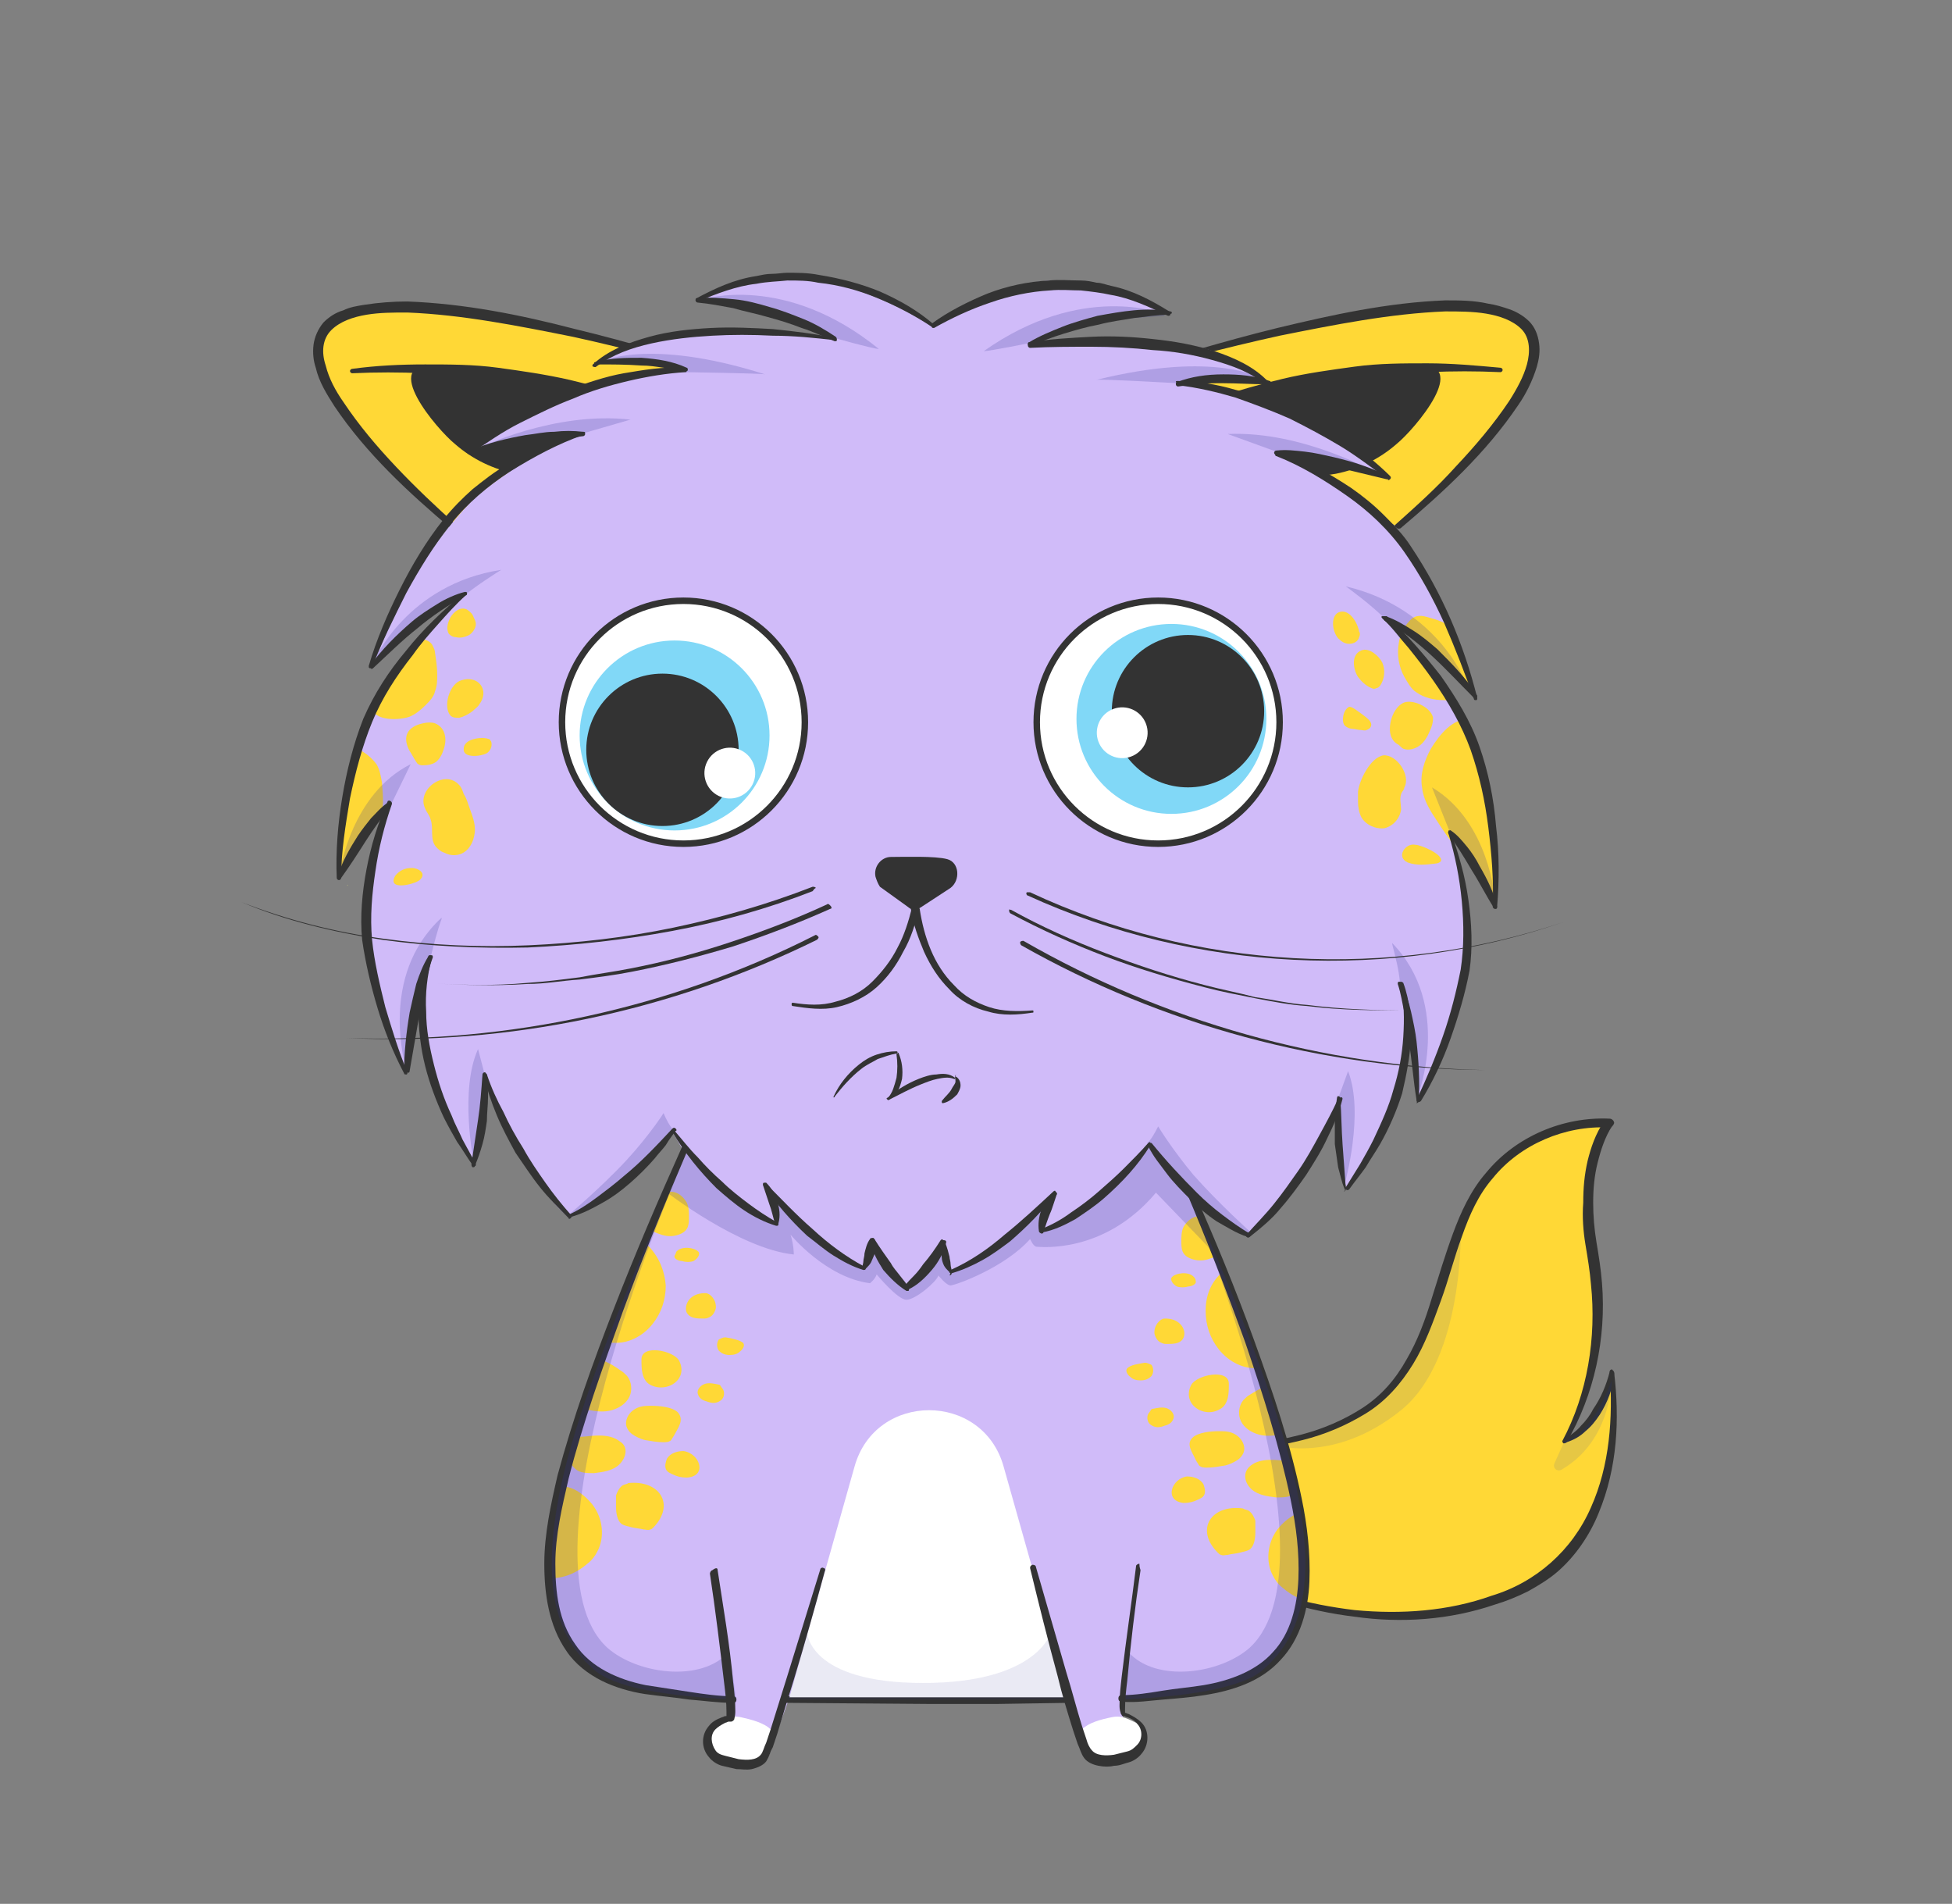 <?xml version="1.0" encoding="utf-8"?>
<!-- Generator: Adobe Illustrator 21.0.0, SVG Export Plug-In . SVG Version: 6.00 Build 0)  -->
<svg version="1.1" xmlns="http://www.w3.org/2000/svg" xmlns:xlink="http://www.w3.org/1999/xlink" x="0px" y="0px"
	 viewBox="0 0 176.8 172.4" style="enable-background:new 0 0 176.8 172.4;" xml:space="preserve">
<rect x="0" y="0" width="176.8" height="172.4" fill="#808080" stroke="none"/>
<style type="text/css">
	.st0{display:none;}
	.st1{display:inline;fill:#FD9994;}
	.st2{display:inline;fill:#FFFFFF;}
	.st3{display:inline;fill:none;stroke:#FFFFFF;stroke-width:2.236;stroke-miterlimit:10;}
	.st4{display:inline;}
	.st5{fill:none;stroke:#FFFFFF;stroke-width:2.236;stroke-miterlimit:10;}
	.st6{fill:#FFB380;}
	.st7{fill:#D2C3DB;}
	.st8{fill:#F9ECDC;}
	.st9{fill:#FFF58B;}
	.st10{fill:#F6BC60;}
	.st11{fill:#ECF784;}
	.st12{fill:#FFDEFF;}
	.st13{fill:#AED5D2;}
	.st14{fill:#F4BD9F;}
	.st15{fill:#B9DCFF;}
	.st16{fill:#D7FFFB;}
	.st17{fill:#81D8F7;}
	.st18{fill:#E57777;}
	.st19{fill:#D9FFDB;}
	.st20{opacity:0.1;}
	.st21{fill:#5CCDFF;}
	.st22{fill:none;}
	.st23{opacity:0.2;fill:#FFFFFF;}
	.st24{opacity:0.1;fill:#002CBF;}
	.st25{fill:#1A1A1A;}
	.st26{fill:#333333;}
	.st27{fill:#FFFFDE;}
	.st28{clip-path:url(#SVGID_4_);}
	.st29{fill:none;stroke:#333333;stroke-width:0.492;stroke-linecap:round;stroke-linejoin:round;stroke-miterlimit:10;}
	.st30{fill:#FFFFFF;}
	.st31{fill:none;stroke:#333333;stroke-width:0.854;stroke-miterlimit:10;}
	.st32{clip-path:url(#SVGID_6_);}
	.st33{fill:#FFD7B9;}
	.st34{fill:#F0FFFF;}
	.st35{clip-path:url(#SVGID_8_);}
	.st36{fill:#FF5C5C;}
	.st37{fill:none;stroke:#333333;stroke-width:0.466;stroke-linecap:round;stroke-linejoin:round;stroke-miterlimit:10;}
	.st38{fill:none;stroke:#333333;stroke-width:0.809;stroke-miterlimit:10;}
	.st39{clip-path:url(#SVGID_10_);}
	.st40{fill:none;stroke:#333333;stroke-width:0.738;stroke-linecap:round;stroke-linejoin:round;stroke-miterlimit:10;}
	.st41{fill:none;stroke:#333333;stroke-width:0.886;stroke-linecap:round;stroke-linejoin:round;stroke-miterlimit:10;}
	.st42{fill:none;stroke:#333333;stroke-width:2.685;stroke-linecap:round;stroke-linejoin:round;stroke-miterlimit:10;}
	.st43{fill:#72B5C4;}
	.st44{fill:#5E96A5;}
	.st45{fill:none;stroke:#FFFFFF;stroke-width:2.685;stroke-linecap:round;stroke-linejoin:round;stroke-miterlimit:10;}
	.st46{fill:none;stroke:#FFFFFF;stroke-width:1.294;stroke-linecap:round;stroke-linejoin:round;stroke-miterlimit:10;}
	.st47{fill:none;stroke:#FFFFFF;stroke-width:0.831;stroke-linecap:round;stroke-linejoin:round;stroke-miterlimit:10;}
	.st48{fill:#FF5C00;}
	.st49{fill:#00B4FF;}
	.st50{fill:#FF5592;}
	.st51{fill:#733FFF;}
	.st52{fill:#DDFF15;}
	.st53{fill:#BF5855;}
	.st54{fill:none;stroke:#333333;stroke-width:0.572;stroke-miterlimit:10;}
	.st55{fill:#C8F982;}
	.st56{fill:#AEF9C0;}
	.st57{fill:none;stroke:#FFFFFF;stroke-width:1.833;stroke-miterlimit:10;}
	.st58{fill:#9AF6F9;}
	.st59{fill:#FFACA2;}
	.st60{fill:#F9E582;}
	.st61{fill:#FFC08B;}
	.st62{fill:#EFEB6A;}
	.st63{fill:#EC987F;}
	.st64{fill:#B5FFCC;}
	.st65{fill:#FFEDA2;}
	.st66{fill:#CCE7CC;}
	.st67{fill:#ABE7AB;}
	.st68{fill:#A6A6A6;}
	.st69{clip-path:url(#SVGID_60_);}
	.st70{fill:none;stroke:#333333;stroke-width:0.471;stroke-linecap:round;stroke-linejoin:round;stroke-miterlimit:10;}
	.st71{fill:#FFEC55;}
	.st72{fill:none;stroke:#333333;stroke-width:0.818;stroke-miterlimit:10;}
	.st73{clip-path:url(#SVGID_62_);}
	.st74{clip-path:url(#SVGID_64_);}
	.st75{fill:#FF7A59;}
	.st76{clip-path:url(#SVGID_66_);}
	.st77{clip-path:url(#SVGID_68_);}
	.st78{fill:#B45FFF;}
	.st79{clip-path:url(#SVGID_70_);}
	.st80{opacity:0.2;fill:#002CBF;}
	.st81{fill:none;stroke:#333333;stroke-width:0.551;stroke-linecap:round;stroke-linejoin:round;stroke-miterlimit:10;}
	.st82{clip-path:url(#SVGID_72_);}
	.st83{fill:#EAA871;}
	.st84{fill:#FFD836;}
	.st85{fill:#FF846B;}
	.st86{fill:none;stroke:#333333;stroke-width:0.804;stroke-linecap:round;stroke-linejoin:round;stroke-miterlimit:10;}
	.st87{fill:#FEFF4A;}
	.st88{fill:none;stroke:#333333;stroke-width:0.764;stroke-linecap:round;stroke-linejoin:round;stroke-miterlimit:10;}
	.st89{fill:none;stroke:#333333;stroke-width:0.764;stroke-miterlimit:10;}
	.st90{fill:none;stroke:#333333;stroke-width:2.925;stroke-linecap:round;stroke-linejoin:round;stroke-miterlimit:10;}
	.st91{fill:none;stroke:#333333;stroke-width:0.945;stroke-linecap:round;stroke-linejoin:round;stroke-miterlimit:10;}
	.st92{fill:none;stroke:#333333;stroke-width:0.945;stroke-miterlimit:10;}
	.st93{fill:none;stroke:#333333;stroke-width:3.615;stroke-linecap:round;stroke-linejoin:round;stroke-miterlimit:10;}
	.st94{fill:none;stroke:#333333;stroke-width:0.623;stroke-miterlimit:10;}
	.st95{fill:none;stroke:#333333;stroke-width:0.778;stroke-linecap:round;stroke-linejoin:round;stroke-miterlimit:10;}
	.st96{fill:#FF712A;}
	.st97{fill:none;stroke:#333333;stroke-width:0.74;stroke-linecap:round;stroke-linejoin:round;stroke-miterlimit:10;}
	.st98{fill:none;stroke:#333333;stroke-width:0.74;stroke-miterlimit:10;}
	.st99{fill:none;stroke:#333333;stroke-width:2.829;stroke-linecap:round;stroke-linejoin:round;stroke-miterlimit:10;}
	.st100{fill:none;stroke:#333333;stroke-width:0.914;stroke-linecap:round;stroke-linejoin:round;stroke-miterlimit:10;}
	.st101{fill:none;stroke:#333333;stroke-width:0.914;stroke-miterlimit:10;}
	.st102{fill:none;stroke:#333333;stroke-width:3.498;stroke-linecap:round;stroke-linejoin:round;stroke-miterlimit:10;}
	.st103{fill:none;stroke:#333333;stroke-width:0.603;stroke-miterlimit:10;}
	.st104{fill:url(#SVGID_89_);}
	.st105{fill:url(#SVGID_90_);}
	.st106{fill:none;stroke:#333333;stroke-width:0.744;stroke-linecap:round;stroke-linejoin:round;stroke-miterlimit:10;}
	.st107{fill:none;stroke:#333333;stroke-width:0.893;stroke-linecap:round;stroke-linejoin:round;stroke-miterlimit:10;}
	.st108{clip-path:url(#SVGID_92_);fill:url(#SVGID_93_);}
	.st109{fill:url(#SVGID_94_);}
	.st110{fill:#52C5FF;}
	.st111{fill:none;stroke:#333333;stroke-width:0.637;stroke-linecap:round;stroke-linejoin:round;stroke-miterlimit:10;}
	.st112{fill:none;stroke:#333333;stroke-width:2.706;stroke-linecap:round;stroke-linejoin:round;stroke-miterlimit:10;}
	.st113{fill:none;stroke:#333333;stroke-width:0.576;stroke-miterlimit:10;}
	.st114{fill:none;stroke:#FFFFFF;stroke-width:1.304;stroke-linecap:round;stroke-linejoin:round;stroke-miterlimit:10;}
	.st115{fill:none;stroke:#FFFFFF;stroke-width:0.838;stroke-linecap:round;stroke-linejoin:round;stroke-miterlimit:10;}
	.st116{clip-path:url(#SVGID_96_);}
	.st117{opacity:0.2;fill:#2E3192;}
	.st118{fill:#FEFF78;}
	.st119{opacity:0.1;fill:#2E3192;}
	.st120{fill:#FF5A50;}
	.st121{fill:none;stroke:#333333;stroke-width:0.567;stroke-linecap:round;stroke-linejoin:round;stroke-miterlimit:10;}
	.st122{fill:none;stroke:#333333;stroke-width:2.579;stroke-linecap:round;stroke-linejoin:round;stroke-miterlimit:10;}
	.st123{fill:none;stroke:#333333;stroke-width:0.549;stroke-miterlimit:10;}
	.st124{clip-path:url(#SVGID_98_);}
	.st125{fill:#2AD2FF;}
	.st126{fill:none;stroke:#333333;stroke-width:0.243;stroke-miterlimit:10;}
	.st127{fill:#FFFFFF;stroke:#333333;stroke-width:0.487;stroke-linecap:round;stroke-linejoin:round;stroke-miterlimit:10;}
	.st128{clip-path:url(#SVGID_100_);}
	.st129{fill:url(#SVGID_101_);}
	.st130{opacity:0.4;fill:#FFFFFF;}
	.st131{fill:#FFDC48;}
	.st132{fill:none;stroke:#333333;stroke-width:0.584;stroke-linecap:round;stroke-linejoin:round;stroke-miterlimit:10;}
	.st133{fill:none;stroke:#333333;stroke-width:2.654;stroke-linecap:round;stroke-linejoin:round;stroke-miterlimit:10;}
	.st134{fill:#F0F462;}
	.st135{fill:url(#SVGID_102_);}
	.st136{fill:url(#SVGID_103_);}
	.st137{fill:#D1DADF;}
	.st138{fill:#57FFA3;}
	.st139{clip-path:url(#SVGID_105_);}
	.st140{clip-path:url(#SVGID_107_);}
	.st141{fill:#D0BBF9;}
	.st142{clip-path:url(#SVGID_109_);}
	.st143{fill:none;stroke:#333333;stroke-width:0.587;stroke-linecap:round;stroke-linejoin:round;stroke-miterlimit:10;}
	.st144{clip-path:url(#SVGID_111_);}
	.st145{fill:none;stroke:#333333;stroke-width:0.551;stroke-linecap:round;stroke-linejoin:round;stroke-miterlimit:10;}
	.st146{fill:#D1E9D3;}
	.st147{clip-path:url(#SVGID_113_);}
	.st148{fill:none;stroke:#333333;stroke-width:0.768;stroke-linecap:round;stroke-linejoin:round;stroke-miterlimit:10;}
	.st149{fill:none;stroke:#333333;stroke-width:0.768;stroke-miterlimit:10;}
	.st150{fill:none;stroke:#333333;stroke-width:2.94;stroke-linecap:round;stroke-linejoin:round;stroke-miterlimit:10;}
	.st151{clip-path:url(#SVGID_115_);}
	.st152{fill:#FF66F8;}
	.st153{fill:none;stroke:#333333;stroke-width:0.754;stroke-linecap:round;stroke-linejoin:round;stroke-miterlimit:10;}
	.st154{fill:none;stroke:#333333;stroke-width:0.905;stroke-linecap:round;stroke-linejoin:round;stroke-miterlimit:10;}
	.st155{fill:none;stroke:#333333;stroke-width:0.515;stroke-linecap:round;stroke-linejoin:round;stroke-miterlimit:10;}
	.st156{fill:none;stroke:#333333;stroke-width:0.603;stroke-linecap:round;stroke-linejoin:round;stroke-miterlimit:10;}
	.st157{fill:none;stroke:#333333;stroke-width:2.744;stroke-linecap:round;stroke-linejoin:round;stroke-miterlimit:10;}
	.st158{fill:#333333;stroke:#333333;stroke-width:1.029;stroke-linecap:round;stroke-linejoin:round;stroke-miterlimit:10;}
	.st159{fill:#FF5F2A;}
	.st160{fill:none;stroke:#333333;stroke-width:0.597;stroke-linecap:round;stroke-linejoin:round;stroke-miterlimit:10;}
	.st161{fill:#F9CC3E;}
	.st162{clip-path:url(#SVGID_121_);}
	.st163{fill:#70E1FF;}
	.st164{fill:none;stroke:#333333;stroke-width:0.572;stroke-linecap:round;stroke-linejoin:round;stroke-miterlimit:10;}
	.st165{fill:none;stroke:#333333;stroke-width:2.6;stroke-linecap:round;stroke-linejoin:round;stroke-miterlimit:10;}
	.st166{clip-path:url(#SVGID_123_);}
	.st167{fill:#8F61FF;}
	.st168{clip-path:url(#SVGID_125_);}
	.st169{clip-path:url(#SVGID_127_);}
	.st170{fill:#FFEBEB;}
	.st171{clip-path:url(#SVGID_129_);}
	.st172{clip-path:url(#SVGID_131_);}
	.st173{fill:#F47D62;}
	.st174{fill:none;stroke:#333333;stroke-width:0.719;stroke-linecap:round;stroke-linejoin:round;stroke-miterlimit:10;}
	.st175{fill:none;stroke:#333333;stroke-width:0.719;stroke-miterlimit:10;}
	.st176{fill:none;stroke:#333333;stroke-width:2.75;stroke-linecap:round;stroke-linejoin:round;stroke-miterlimit:10;}
	.st177{fill:#85ACB5;}
	.st178{clip-path:url(#SVGID_133_);}
	.st179{fill:#D5F2F7;}
	.st180{fill:#FF694A;}
	.st181{fill:none;stroke:#333333;stroke-width:0.569;stroke-linecap:round;stroke-linejoin:round;stroke-miterlimit:10;}
	.st182{fill:#FFDF15;}
	.st183{fill:none;stroke:#333333;stroke-width:0.667;stroke-linecap:round;stroke-linejoin:round;stroke-miterlimit:10;}
	.st184{fill:none;stroke:#333333;stroke-width:3.035;stroke-linecap:round;stroke-linejoin:round;stroke-miterlimit:10;}
	.st185{clip-path:url(#SVGID_135_);}
	.st186{clip-path:url(#SVGID_137_);}
	.st187{fill:none;stroke:#333333;stroke-width:0.525;stroke-linecap:round;stroke-linejoin:round;stroke-miterlimit:10;}
	.st188{fill:#FFD33A;}
	.st189{fill:none;stroke:#333333;stroke-width:2.798;stroke-linecap:round;stroke-linejoin:round;stroke-miterlimit:10;}
	.st190{fill:none;stroke:#333333;stroke-width:0.769;stroke-linecap:round;stroke-linejoin:round;stroke-miterlimit:10;}
	.st191{fill:none;stroke:#333333;stroke-width:0.596;stroke-miterlimit:10;}
	.st192{clip-path:url(#SVGID_143_);}
	.st193{fill:#FFE267;}
	.st194{clip-path:url(#SVGID_149_);}
	.st195{fill:#FFEEAA;}
	.st196{opacity:0.7;fill:url(#SVGID_152_);}
	.st197{fill:none;stroke:#333333;stroke-width:0.611;stroke-miterlimit:10;}
	.st198{clip-path:url(#SVGID_154_);}
	.st199{opacity:0.7;fill:url(#SVGID_157_);}
	.st200{fill:#EABBFC;}
	.st201{opacity:0.7;fill:url(#SVGID_160_);}
	.st202{opacity:0.7;fill:url(#SVGID_163_);}
	.st203{opacity:0.7;fill:url(#SVGID_166_);}
	.st204{opacity:0.7;fill:url(#SVGID_169_);}
	.st205{clip-path:url(#SVGID_171_);}
	.st206{fill:none;stroke:#333333;stroke-width:0.59;stroke-linecap:round;stroke-linejoin:round;stroke-miterlimit:10;}
	.st207{fill:none;stroke:#333333;stroke-width:2.683;stroke-linecap:round;stroke-linejoin:round;stroke-miterlimit:10;}
	.st208{fill:none;stroke:#333333;stroke-width:0.571;stroke-miterlimit:10;}
	.st209{clip-path:url(#SVGID_173_);}
	.st210{clip-path:url(#SVGID_175_);}
	.st211{clip-path:url(#SVGID_177_);}
	.st212{fill:#FFAFC3;}
	.st213{fill:#A0D3FF;}
	.st214{fill:none;stroke:#333333;stroke-width:0.726;stroke-linecap:round;stroke-linejoin:round;stroke-miterlimit:10;}
	.st215{fill:none;stroke:#333333;stroke-width:0.691;stroke-miterlimit:10;}
	.st216{fill:none;stroke:#333333;stroke-width:0.854;stroke-miterlimit:10;}
	.st217{fill:#333333;stroke:#333333;stroke-width:0.991;stroke-linecap:round;stroke-linejoin:round;stroke-miterlimit:10;}
	.st218{clip-path:url(#SVGID_179_);}
	.st219{clip-path:url(#SVGID_181_);}
	.st220{fill:#FD9994;}
	.st221{opacity:0.2;}
	.st222{fill:#2E3192;}
	.st223{display:inline;fill:#FF5B00;}
</style>
<g id="site">
</g>
<g id="kitties">
	<g>
		<g>
			<path class="st84" d="M145.7,101.8c0,0-9.2-1.9-14.1,11.3c-4.9,13.2-5,16-19.7,18.2l2,12.8c0,0,12.9,5.2,23.4,0.1
				c10.5-5.1,8.5-16.3,8.6-19.2c0-0.4-0.2,1.6-1.2,2.9c-1.2,1.7-2.9,2.8-2.5,2.1c2.3-4.4,2.9-13.3,2.9-13.3
				C143.8,110.7,143.2,104,145.7,101.8z"/>
			<path class="st24" d="M132.3,111.1c0,0,0.4,11.9-5.4,16.6c-6.2,5-11.7,3.1-11.7,3.1s7.1-1.2,10.5-4.8
				C130.3,121,132.3,111.1,132.3,111.1z"/>
			<g>
				<path class="st26" d="M145.7,102.1c-3.9-0.2-8,1.5-10.5,4.6c-1.3,1.5-2.1,3.3-2.8,5.3c-0.7,1.9-1.2,3.9-1.9,5.8
					c-0.7,1.9-1.4,3.9-2.5,5.7c-1.1,1.8-2.5,3.4-4.3,4.5c-1.8,1.1-3.7,1.9-5.7,2.4c-2,0.5-4,0.8-6.1,1c-0.1,0-0.2-0.1-0.2-0.2
					c0-0.1,0.1-0.2,0.2-0.2c2-0.2,4-0.6,6-1.1c1.9-0.5,3.8-1.3,5.5-2.4c1.7-1.1,3-2.6,4-4.4c1-1.7,1.7-3.6,2.3-5.6
					c0.6-1.9,1.2-3.9,1.9-5.8c0.7-1.9,1.6-3.9,3-5.5c2.7-3.3,7-5.1,11.2-4.9c0.2,0,0.4,0.2,0.4,0.4
					C146.1,102,145.9,102.1,145.7,102.1L145.7,102.1z"/>
			</g>
			<g>
				<path class="st26" d="M146.2,124.3c0.5,4.2,0.3,8.6-1.4,12.7c-0.8,2-2.1,3.9-3.7,5.3c-0.8,0.7-1.8,1.3-2.7,1.8
					c-1,0.5-2,0.9-3,1.2c-4.1,1.4-8.5,1.7-12.7,1.1c-4.2-0.5-8.4-1.8-12.2-3.7c-0.1,0-0.1-0.2-0.1-0.3c0-0.1,0.2-0.1,0.2-0.1l0,0
					c3.8,1.9,7.9,3,12.1,3.5c4.2,0.4,8.5,0.1,12.4-1.3c4-1.2,7.3-4.1,9-8c1.7-3.8,2-8.1,1.7-12.3c0-0.1,0.1-0.2,0.2-0.2
					C146.1,124.1,146.2,124.2,146.2,124.3z"/>
			</g>
			<g>
				<path class="st26" d="M146,102c-0.6,0.9-1,2.1-1.3,3.3c-0.3,1.2-0.4,2.4-0.4,3.6c0,1.2,0.1,2.4,0.3,3.6c0.2,1.2,0.4,2.4,0.5,3.7
					c0.4,5-0.7,10.1-3.2,14.4c-0.1,0.1-0.2,0.1-0.3,0.1c-0.1-0.1-0.1-0.2-0.1-0.2c2.3-4.3,3.1-9.4,2.6-14.2
					c-0.1-1.2-0.3-2.4-0.5-3.6c-0.2-1.2-0.3-2.5-0.2-3.8c0-1.3,0.1-2.5,0.4-3.8c0.3-1.2,0.7-2.4,1.5-3.6c0.1-0.2,0.3-0.2,0.5-0.1
					C146.1,101.5,146.1,101.8,146,102L146,102z"/>
			</g>
			<g>
				<path class="st26" d="M146.2,124.4c-0.1,1.3-0.6,2.6-1.3,3.7c-0.4,0.6-0.8,1.1-1.3,1.5c-0.5,0.5-1.1,0.8-1.7,1
					c-0.1,0-0.2,0-0.2-0.1c0-0.1,0-0.2,0.1-0.2l0,0c0.5-0.4,1-0.7,1.4-1.2c0.4-0.4,0.8-0.9,1.1-1.5c0.7-1,1.2-2.2,1.5-3.4l0,0
					c0-0.1,0.1-0.2,0.2-0.1C146.2,124.2,146.2,124.3,146.2,124.4z"/>
			</g>
			<path class="st24" d="M141.7,130.5l-0.9,2c-0.2,0.4,0.2,0.8,0.6,0.6c1.6-0.9,4.2-3.1,4.6-8.1C145.9,125,144.5,129.7,141.7,130.5z
				"/>
		</g>
		<path class="st84" d="M41.1,47.7c0,0-40.7-33.5,25.6-13.6"/>
		<path class="st84" d="M126.6,47.7c0,0,40.7-33.5-25.6-13.6L126.6,47.7z"/>
		<g>
			<g>
				<path class="st26" d="M40.9,47.9c-3.9-3.3-7.7-6.8-10.6-11.1c-0.7-1.1-1.4-2.2-1.7-3.5c-0.2-0.6-0.3-1.3-0.2-2.1
					c0.1-0.7,0.4-1.4,0.9-2c0.5-0.5,1.1-0.9,1.8-1.1c0.6-0.3,1.3-0.4,1.9-0.5c1.3-0.2,2.6-0.3,3.9-0.3c5.2,0.2,10.2,1.2,15.2,2.5
					c5,1.2,9.9,2.7,14.7,4.2c0.1,0,0.2,0.1,0.1,0.2c0,0.1-0.1,0.1-0.2,0.1c-4.9-1.4-9.8-2.7-14.8-3.8c-2.5-0.5-5-1-7.5-1.4
					c-2.5-0.4-5-0.7-7.5-0.8c-1.3,0-2.5,0-3.7,0.2c-1.2,0.2-2.4,0.6-3.2,1.4c-0.8,0.8-0.9,2-0.5,3.2c0.3,1.2,0.9,2.3,1.6,3.3
					c1.4,2.1,3,4,4.8,5.9c1.7,1.8,3.6,3.6,5.5,5.3l0,0c0.1,0.1,0.1,0.3,0,0.4C41.2,48,41,48,40.9,47.9z"/>
			</g>
			<g>
				<path class="st26" d="M57.7,36.4c-2.1-0.5-4.3-0.9-6.4-1.3c-2.1-0.3-4.3-0.6-6.4-0.8c-2.2-0.2-4.3-0.4-6.5-0.5
					c-2.2-0.1-4.3-0.1-6.5,0c-0.1,0-0.2-0.1-0.2-0.2c0-0.1,0.1-0.2,0.2-0.2c2.2-0.3,4.4-0.4,6.6-0.4c2.2,0,4.4,0,6.6,0.3
					c2.2,0.3,4.3,0.6,6.5,1.1c2.1,0.5,4.3,1.1,6.3,1.8c0.1,0,0.1,0.1,0.1,0.2C57.9,36.3,57.8,36.4,57.7,36.4z"/>
			</g>
			<path class="st26" d="M46.7,42.9c0.6,0.1,1.3,0.2,1.9,0.1c0.6-0.1,1.1-0.5,1.7-0.9c2.1-1.5,4.1-3,6.1-4.6
				c0.3-0.2,0.6-0.5,0.5-0.9c0-0.2,3.9,0.5,1-0.3c-1.1-0.3-3.3-1.1-4.4-1.3c-4.7-0.8-9.4-1.5-14.1-1.9c-5.1-0.4,0.2,5.8,1.8,7.1
				C42.8,41.6,44.7,42.5,46.7,42.9z"/>
		</g>
		<g>
			<g>
				<path class="st26" d="M126.4,47.5c1.9-1.7,3.8-3.4,5.5-5.3c1.7-1.8,3.4-3.8,4.8-5.9c0.7-1.1,1.3-2.2,1.6-3.3
					c0.3-1.1,0.3-2.4-0.5-3.2c-0.8-0.8-2-1.2-3.2-1.4c-1.2-0.2-2.5-0.2-3.7-0.2c-2.5,0.1-5,0.4-7.5,0.8c-2.5,0.4-5,0.9-7.5,1.4
					c-5,1.1-9.9,2.4-14.8,3.8c-0.1,0-0.2,0-0.2-0.1c0-0.1,0-0.2,0.1-0.2c4.9-1.5,9.8-3,14.7-4.2c5-1.2,10-2.3,15.2-2.5
					c1.3,0,2.6,0,3.9,0.3c0.7,0.1,1.3,0.3,1.9,0.5c0.6,0.2,1.3,0.6,1.8,1.1c0.5,0.5,0.8,1.2,0.9,2c0.1,0.7,0,1.4-0.2,2.1
					c-0.4,1.3-1,2.5-1.7,3.5c-2.9,4.3-6.7,7.8-10.6,11.1c-0.1,0.1-0.3,0.1-0.4,0C126.3,47.7,126.3,47.6,126.4,47.5L126.4,47.5z"/>
			</g>
			<g>
				<path class="st26" d="M109.9,36.1c2.1-0.7,4.2-1.3,6.3-1.8c2.1-0.5,4.3-0.8,6.5-1.1c2.2-0.3,4.4-0.3,6.6-0.3
					c2.2,0,4.4,0.2,6.6,0.4c0.1,0,0.2,0.1,0.2,0.2c0,0.1-0.1,0.2-0.2,0.2c-2.2-0.1-4.3-0.1-6.5,0c-2.2,0.1-4.3,0.3-6.5,0.5
					c-2.2,0.2-4.3,0.5-6.4,0.8c-2.1,0.4-4.3,0.8-6.4,1.3c-0.1,0-0.1,0-0.2-0.1C109.8,36.2,109.9,36.1,109.9,36.1z"/>
			</g>
			<path class="st26" d="M121,42.9c-0.6,0.1-1.3,0.2-1.9,0.1c-0.6-0.1-1.1-0.5-1.7-0.9c-2.1-1.5-4.1-3-6.1-4.6
				c-0.3-0.2-0.6-0.5-0.5-0.9c0-0.2,0.2-0.3,0.3-0.4c0.8-0.8,2-1,3.1-1.2c4.7-0.8,9.4-1.5,14.1-1.9c5.1-0.4-0.2,5.8-1.8,7.1
				C124.9,41.6,123,42.5,121,42.9z"/>
		</g>
		<path class="st141" d="M135.2,81.6c0,0,1.3-5.7-1.6-13.9c-1.7-4.8-5.5-8.9-8.1-11.8c0,0,4.6,2.8,7.8,6.5c0,0-2.2-9.5-7.7-15.1
			c-4.7-4.8-9.4-6.2-9.4-6.2s5.9,0.9,9,1.9c0,0-2.4-2.9-9.2-5.8c-6.8-2.9-9.1-2.5-9.1-2.5s3-1,7.2-0.5c0,0-1.7-2.3-7.4-3.1
			c-5.7-0.8-13,0.1-13,0.1s4.3-2.8,11.4-3.1c0,0-3.9-2.9-9.7-2.7c-5.8,0.2-11,4.1-11,4.1s-5.4-3.4-10.3-4.1
			c-4.9-0.7-9.1,0.7-10.5,1.7c0,0,6.9,0.6,11.4,3.4c0,0-6.7-0.7-11.3-0.4c-4.5,0.3-7.8,1-9.6,2.8c0,0,4.9-0.2,7.1,0.6
			c0,0-7.6,1.4-11.2,3.2c-3.5,1.7-5,2.3-6.8,4c0,0,6.3-1.2,8.5-1.3c0,0-6.8,3.6-9.3,6.3c-2.5,2.7-5.1,6.5-6.3,9.1
			c-1.1,2.5-2.2,5.1-2.2,5.1s5.2-4.9,7.5-5.7c0,0-5.1,5.4-6.5,8c-1,1.9-3.1,5.7-4,12.4c-0.5,3.8-0.1,4.2-0.2,4.4
			c0.2-0.4,3.2-5.2,4.3-5.7c0,0-2.2,7.1-1.8,11.9c0.4,5.4,3.5,11.5,3.5,11.5s0.9-6.1,1.5-7.2c0,0-0.3,4.2,1.2,9
			c1.5,4.8,3.4,6.7,3.4,6.7s0.5-0.4,0.8-3.5l0.5-3.6c0,0,1.7,4.4,3.9,7.9c2.2,3.4,3.5,4.2,3.5,4.2s5.4-2.8,9.4-7.7l1,1.7
			c-1.3,3.9-6.5,15.2-8.9,22.4c-2.9,8.7-4.8,14.5-2.6,20.2c2.2,5.7,8.1,6.8,15.8,7.1l0.1,1.5c0,0-3,1.1-1.8,3s4.1,1.7,4.7,1
			c0.6-0.8,2.2-5.4,2.2-5.4l10.6,0.1l12.8-0.1h2.1c0,0,1.2,5.1,2,5.5c0.9,0.4,3.4,0.2,3.9-0.3c0.5-0.5,1.1-1.7,0.4-2.5
			c-0.7-0.8-1.5-1.2-1.5-1.2l-0.1-1.5c0,0,7.9-0.3,10.6-1.5c2.7-1.2,5.2-4.8,5.6-6.8c0.4-2,0.4-6.1-0.1-8s-2.5-9.3-2.5-9.3
			l-3.3-10.2l-3.8-9.4c0.2-0.8,1.5,1.1,5,3.2c0,0,6.5-6.1,8.1-11.9c0,0,0,5.3,0.8,7.6c0,0,3.1-3.2,4.8-9.7c0.8-2.9,0.6-5.1,0.7-5.9
			l1.1,7.6c0,0,3.6-7.2,4.3-12.7c0.6-4.1-1.5-11.1-1.5-11.1S133.4,77.6,135.2,81.6z"/>
		<g>
			<defs>
				<path id="SVGID_110_" d="M135.2,81.6c0,0,1.3-5.7-1.6-13.9c-1.7-4.8-5.5-8.9-8.1-11.8c0,0,4.6,2.8,7.8,6.5c0,0-2.2-9.5-7.7-15.1
					c-4.7-4.8-9.4-6.2-9.4-6.2s5.9,0.9,9,1.9c0,0-2.4-2.9-9.2-5.8c-6.8-2.9-9.1-2.5-9.1-2.5s3-1,7.2-0.5c0,0-1.7-2.3-7.4-3.1
					c-5.7-0.8-13,0.1-13,0.1s4.3-2.8,11.4-3.1c0,0-3.9-2.9-9.7-2.7c-5.8,0.2-11,4.1-11,4.1s-5.4-3.4-10.3-4.1
					c-4.9-0.7-9.1,0.7-10.5,1.7c0,0,6.9,0.6,11.4,3.4c0,0-6.7-0.7-11.3-0.4c-4.5,0.3-7.8,1-9.6,2.8c0,0,4.9-0.2,7.1,0.6
					c0,0-7.6,1.4-11.2,3.2c-3.5,1.7-5,2.3-6.8,4c0,0,6.3-1.2,8.5-1.3c0,0-6.8,3.6-9.3,6.3c-2.5,2.7-5.1,6.5-6.3,9.1
					c-1.1,2.5-2.2,5.1-2.2,5.1s5.2-4.9,7.5-5.7c0,0-5.1,5.4-6.5,8c-1,1.9-3.1,5.7-4,12.4c-0.5,3.8-0.1,4.2-0.2,4.4
					c0.2-0.4,3.2-5.2,4.3-5.7c0,0-2.2,7.1-1.8,11.9c0.4,5.4,3.5,11.5,3.5,11.5s0.9-6.1,1.5-7.2c0,0-0.3,4.2,1.2,9
					c1.5,4.8,3.4,6.7,3.4,6.7s0.5-0.4,0.8-3.5l0.5-3.6c0,0,1.7,4.4,3.9,7.9c2.2,3.4,3.5,4.2,3.5,4.2s5.4-2.8,9.4-7.7l1,1.7
					c-1.3,3.9-6.5,15.2-8.9,22.4c-2.9,8.7-4.8,14.5-2.6,20.2c2.2,5.7,8.1,6.8,15.8,7.1l0.1,1.5c0,0-3,1.1-1.8,3s4.1,1.7,4.7,1
					c0.6-0.8,2.2-5.4,2.2-5.4l10.6,0.1l12.8-0.1h2.1c0,0,1.2,5.1,2,5.5c0.9,0.4,3.4,0.2,3.9-0.3c0.5-0.5,1.1-1.7,0.4-2.5
					c-0.7-0.8-1.5-1.2-1.5-1.2l-0.1-1.5c0,0,7.9-0.3,10.6-1.5c2.7-1.2,5.2-4.8,5.6-6.8c0.4-2,0.4-6.1-0.1-8s-2.5-9.3-2.5-9.3
					l-3.3-10.2l-3.8-9.4c0.2-0.8,1.5,1.1,5,3.2c0,0,6.5-6.1,8.1-11.9c0,0,0,5.3,0.8,7.6c0,0,3.1-3.2,4.8-9.7
					c0.8-2.9,0.6-5.1,0.7-5.9l1.1,7.6c0,0,3.6-7.2,4.3-12.7c0.6-4.1-1.5-11.1-1.5-11.1S133.4,77.6,135.2,81.6z"/>
			</defs>
			<clipPath id="SVGID_2_">
				<use xlink:href="#SVGID_110_"  style="overflow:visible;"/>
			</clipPath>
			<g style="clip-path:url(#SVGID_2_);">
				<g>
					<path class="st84" d="M137.3,67.8c-0.8-1.5-2.4-2.6-4.1-2.7c-1.6-0.1-2.8,1.4-3.6,2.7c-0.6,1.1-1,2.3-0.8,3.5
						c0.1,1,0.6,1.9,1.2,2.8c0.7,1.1,1.4,2.1,2.2,3.1c0.4,0.5,1.3,1.8,1.4,2.2c0.1,1,1.9,3.1,2.5,4
						C136.5,84.5,138.1,69.4,137.3,67.8z"/>
					<path class="st84" d="M126.7,58.2c-0.2,1.1,0,2.2,0.5,3.1c0.3,0.5,0.6,1.1,1.1,1.4c0.7,0.5,1.6,0.7,2.5,0.7
						c1.1,0.1,2.3-0.1,3-0.9c0.4-0.5,0.6-1.2,0.5-1.9c-0.1-0.7-0.4-1.3-0.8-1.9c-0.9-1.3-2.3-2.3-3.8-2.7c-0.7-0.2-1.2-0.4-1.8,0
						C127.3,56.5,126.8,57.4,126.7,58.2z"/>
					<path class="st84" d="M126.1,66.9c0.1,0.2,0.3,0.4,0.5,0.5c0.2,0.1,0.3,0.3,0.5,0.4c0.5,0.2,1.1,0,1.5-0.3
						c0.4-0.3,0.7-0.8,0.9-1.3c0.2-0.4,0.3-0.8,0.3-1.2c-0.2-1-2-1.8-2.8-1.3C126,64.3,125.6,66.1,126.1,66.9z"/>
					<path class="st84" d="M123,61.3c0.3,0.4,0.7,0.8,1.2,1c0.2,0.1,0.3,0.1,0.5,0c0.1,0,0.2-0.1,0.3-0.2c0.4-0.6,0.5-1.4,0.2-2.1
						c-0.3-0.6-1.2-1.4-1.9-1.1C122.3,59.3,122.6,60.7,123,61.3z"/>
					<path class="st84" d="M121.2,57.8c0.3,0.3,0.6,0.5,1,0.5c0.4,0,0.8-0.2,0.9-0.6c0.1-0.2,0.1-0.4,0-0.5c-0.1-0.7-0.8-2-1.7-1.8
						C120.5,55.6,120.6,57.1,121.2,57.8z"/>
					<path class="st84" d="M121.8,65.7c0.2,0.2,0.5,0.3,0.7,0.3c0.2,0,0.5,0.1,0.7,0.1c0.2,0,0.4,0.1,0.6,0c0.2-0.1,0.4-0.2,0.4-0.5
						c0-0.1-0.1-0.3-0.2-0.4c-0.4-0.4-0.9-0.7-1.3-1c-0.2-0.1-0.3-0.2-0.5-0.2C121.6,64.3,121.5,65.4,121.8,65.7z"/>
					<path class="st84" d="M123,71.7c0,0.3,0,0.6,0,0.9c0,0.5,0.1,1,0.3,1.4c0.4,0.7,1.3,1.1,2.1,1c0.8-0.2,1.4-0.9,1.5-1.7
						c0-0.5-0.2-1.1,0.1-1.6c0.1-0.1,0.2-0.3,0.2-0.4c0.6-1.1-0.7-3-1.9-2.9C124.1,68.6,123.1,70.7,123,71.7z"/>
					<path class="st84" d="M127.5,78.1c0.8,0.3,1.7,0.2,2.5,0.1c0.2,0,0.4-0.1,0.5-0.2c0.3-0.6-1.8-1.5-2.3-1.5
						C127.3,76.3,126.4,77.6,127.5,78.1z"/>
				</g>
				<g>
					<path class="st84" d="M31.6,78.6c0.7-0.6,1.2-1.4,1.7-2.2c0.4-0.6,0.8-1.3,1.1-2c0.4-1.1,0.3-2.3,0.2-3.5
						c-0.1-0.6-0.2-1.2-0.5-1.7c-0.3-0.4-0.7-0.8-1.2-1.1c-0.5-0.4-1.2-0.8-1.7-0.5c-0.2,0.1-0.4,0.3-0.5,0.5
						c-1.1,1.7-1.9,3.6-2.2,5.7c-0.2,1-0.2,2.1-0.1,3.1c0,0.7,0,2.2,0.6,2.7C29.7,80.1,31,79.1,31.6,78.6z"/>
					<path class="st84" d="M37.1,64.9c0.5-0.2,1-0.6,1.4-1c0.4-0.4,0.8-0.8,0.9-1.3c0.2-0.5,0.2-1,0.2-1.5c0-0.7-0.1-1.3-0.2-2
						c0-0.2-0.1-0.4-0.2-0.6c-0.2-0.5-0.9-0.7-1.4-0.6c-0.5,0.1-1,0.5-1.3,0.9c-0.3,0.4-0.6,0.9-0.9,1.4c-0.6,1.1-2,2.5-2,3.8
						C33.9,65.4,36.3,65.2,37.1,64.9z"/>
					<path class="st84" d="M40.8,55.9c-0.2,0.4-0.4,0.9-0.2,1.4c0.1,0.2,0.4,0.4,0.7,0.4c0.4,0.1,0.8,0,1.2-0.2
						c0.3-0.2,0.6-0.6,0.6-1c0-0.2-0.1-0.4-0.2-0.6c-0.1-0.3-0.3-0.5-0.6-0.7C41.7,54.9,41.1,55.4,40.8,55.9z"/>
					<path class="st84" d="M40.8,64.8C41,65,41.3,65,41.6,65c0.4-0.1,0.8-0.3,1.2-0.6c0.2-0.2,0.5-0.4,0.6-0.6
						c1-1.3-0.1-2.7-1.6-2.2C40.7,61.9,40.1,64,40.8,64.8z"/>
					<path class="st84" d="M37.1,68c0.2,0.3,0.4,0.7,0.6,1c0.1,0.1,0.1,0.2,0.2,0.2c0.1,0.1,0.3,0.1,0.4,0.1c0.5,0,1-0.1,1.3-0.4
						c0.2-0.2,0.4-0.5,0.5-0.8c0.2-0.5,0.3-1,0.2-1.5c-0.1-0.5-0.4-0.9-0.9-1.1c-0.3-0.1-0.7-0.1-1.1,0C36.9,65.8,36.4,66.7,37.1,68
						z"/>
					<path class="st84" d="M44.1,68.2c0.3-0.2,0.5-0.6,0.4-1c0-0.1-0.1-0.1-0.1-0.2c0,0-0.1-0.1-0.2-0.1c-0.6-0.2-2.2,0-2.2,0.9
						C41.9,68.7,43.6,68.5,44.1,68.2z"/>
					<path class="st84" d="M38.5,73.2c0.1,0.3,0.4,0.6,0.5,1c0.3,0.8-0.1,1.8,0.5,2.5c0.2,0.2,0.4,0.4,0.7,0.5
						c0.4,0.2,0.8,0.3,1.3,0.2c0.9-0.2,1.4-1.1,1.5-2c0.1-0.9-0.3-1.7-0.6-2.6c-0.1-0.3-0.2-0.6-0.4-0.9c-0.1-0.3-0.2-0.6-0.4-0.8
						C40.3,69.6,37.7,71.5,38.5,73.2z"/>
					<path class="st84" d="M38,79.7c0.7-0.6-0.1-1.1-0.7-1.1c-0.6,0-1.1,0.2-1.5,0.7C35,80.7,37.5,80.1,38,79.7z"/>
				</g>
				<g>
					<path class="st84" d="M107.2,111.1c-0.2,0.4-0.2,0.9-0.2,1.3c0,0.3,0,0.6,0.1,0.9c0.2,0.5,0.7,0.7,1.2,0.8c0.5,0.1,1,0,1.5-0.2
						c0.3-0.1,0.7-0.3,0.9-0.6c0.2-0.3,0.2-0.7,0.1-1.1C110.5,110.6,108.4,109.1,107.2,111.1z"/>
					<path class="st84" d="M109.2,118.7c0,1.3,0.4,2.5,1.2,3.5c0.8,1,2,1.7,3.3,1.7c0.3,0,0.7,0,1-0.2c0.5-0.2,0.8-0.7,0.9-1.3
						c0.1-0.5,0.1-1.1,0-1.6c-0.3-1.8-1.1-3.5-2.2-4.9c-0.8-1-1.7-1.6-2.7-0.7C109.6,116.2,109.2,117.4,109.2,118.7z"/>
					<path class="st84" d="M108.1,115.6c-0.5-0.5-1.6-0.3-1.9,0c-0.3,0.2,0,0.7,0.4,0.9c0.3,0.1,0.7,0.1,1,0c0.3,0,0.8-0.2,0.7-0.5
						C108.3,115.8,108.2,115.7,108.1,115.6z"/>
					<path class="st84" d="M106.9,119.9c-0.4-0.4-0.9-0.5-1.4-0.5c-0.4,0-0.8,0.5-0.9,0.9c0,0.1-0.1,0.3,0,0.6
						c0.1,0.3,0.3,0.6,0.6,0.7c0.2,0.1,0.3,0.1,0.5,0.1c0.5,0,1.1,0,1.4-0.4C107.4,120.9,107.3,120.3,106.9,119.9z"/>
					<path class="st84" d="M102.1,123.9c-0.2,0.2,0,0.6,0.3,0.8c0.2,0.2,0.5,0.3,0.9,0.3c0.4,0,0.7-0.1,1-0.4c0.2-0.3,0.2-0.7,0-1
						c-0.2-0.1-0.4-0.2-0.6-0.2C103.1,123.5,102.4,123.6,102.1,123.9z"/>
					<path class="st84" d="M110.5,127.6c0.4-0.2,0.6-0.6,0.7-1c0.1-0.4,0.1-0.9,0.1-1.3c0-1.4-2.9-0.8-3.4,0.1
						C107,127.1,109,128.5,110.5,127.6z"/>
					<path class="st84" d="M113.2,126.3c-0.2,0.1-0.4,0.3-0.6,0.5c-0.4,0.5-0.5,1.3-0.2,1.9c0.3,0.6,0.9,1,1.6,1.2
						c0.7,0.2,1.4,0.1,2,0c0.5-0.1,1.1-0.3,1.3-0.8c0.1-0.2,0.2-0.5,0.2-0.8c0.1-1-0.1-2.4-1-3C115.7,124.8,114,125.8,113.2,126.3z"
						/>
					<path class="st84" d="M108.3,132.2c0.1,0.2,0.2,0.3,0.3,0.5c0.2,0.2,0.5,0.2,0.7,0.2c0.6,0,1.1-0.1,1.7-0.2
						c0.4-0.1,0.8-0.3,1.1-0.5c0.3-0.2,0.6-0.6,0.6-1c0-0.5-0.3-1-0.8-1.3c-0.5-0.3-1-0.3-1.5-0.3c-0.7,0-1.9,0.1-2.4,0.6
						C107.4,130.8,108,131.5,108.3,132.2z"/>
					<path class="st84" d="M113.4,134.9c0.6,0.5,1.4,0.6,2.2,0.7c0.6,0,1.3,0,1.7-0.4c0.5-0.4,0.7-1.1,0.7-1.7c0-0.2,0-0.4-0.1-0.6
						c-0.2-0.4-0.8-0.6-1.3-0.6c-1-0.1-2.4-0.3-3.3,0.4C112.5,133.3,112.7,134.3,113.4,134.9z"/>
					<path class="st84" d="M110.3,140.6c0.1,0.1,0.2,0.2,0.3,0.2c0.2,0.1,0.4,0,0.6,0c0.4-0.1,0.7-0.1,1.1-0.2
						c0.3-0.1,0.6-0.1,0.9-0.3c0.4-0.3,0.5-1,0.5-1.5c0-0.4,0-0.7,0-1.1c-0.1-0.3-0.3-0.7-0.6-0.9c-0.2-0.1-0.4-0.1-0.5-0.2
						C109.7,136.2,108.2,138.5,110.3,140.6z"/>
					<path class="st84" d="M107.2,136.1c0.5,0,0.9-0.1,1.3-0.3c0.2-0.1,0.5-0.2,0.6-0.5c0.1-0.3,0-0.6-0.1-0.9
						c-0.3-0.5-0.9-0.7-1.5-0.7C106.1,133.9,105.4,135.9,107.2,136.1z"/>
					<path class="st84" d="M104.1,127.9c-0.3,0.3-0.2,0.9,0.1,1.1c0.4,0.3,0.8,0.3,1.3,0.1c0.4-0.1,0.7-0.3,0.8-0.7
						c0.1-0.4-0.3-0.8-0.7-0.9s-0.8,0-1.3,0.1"/>
					<path class="st84" d="M115.7,138.5c-0.9,1.2-1.1,2.9-0.4,4.2c0.2,0.4,0.5,0.8,0.9,1.1c0.8,0.7,1.8,1.2,2.9,1.3
						c0.4,0.1,0.8,0.1,1.1-0.1c0.4-0.2,0.6-0.7,0.7-1.1c0.5-2.1-0.1-4.3-1.1-6.2C118.7,136,116.7,137.2,115.7,138.5z"/>
				</g>
				<g>
					<path class="st84" d="M62.2,108.9c0.2,0.4,0.2,0.9,0.2,1.3c0,0.3,0,0.6-0.1,0.9c-0.2,0.5-0.7,0.7-1.2,0.8s-1,0-1.5-0.2
						c-0.3-0.1-0.7-0.3-0.9-0.6c-0.2-0.3-0.2-0.7-0.1-1.1C59,108.3,61,106.9,62.2,108.9z"/>
					<path class="st84" d="M60.3,116.4c0,1.3-0.4,2.5-1.2,3.5c-0.8,1-2,1.7-3.3,1.7c-0.3,0-0.7,0-1-0.2c-0.5-0.2-0.8-0.7-0.9-1.3
						c-0.1-0.5-0.1-1.1,0-1.6c0.3-1.8,1.1-3.5,2.2-4.9c0.8-1,1.7-1.6,2.7-0.7C59.8,114,60.2,115.2,60.3,116.4z"/>
					<path class="st84" d="M61.3,113.3c0.5-0.5,1.6-0.3,1.9,0c0.3,0.2,0,0.7-0.4,0.9c-0.3,0.1-0.7,0.1-1,0c-0.3,0-0.8-0.2-0.7-0.5
						C61.2,113.6,61.2,113.4,61.3,113.3z"/>
					<path class="st84" d="M62.5,117.6c0.4-0.4,0.9-0.5,1.4-0.5c0.4,0,0.8,0.5,0.9,0.9c0,0.1,0.1,0.3,0,0.6
						c-0.1,0.3-0.3,0.6-0.6,0.7c-0.2,0.1-0.3,0.1-0.5,0.1c-0.5,0-1.1,0-1.4-0.4C62,118.7,62.1,118,62.5,117.6z"/>
					<path class="st84" d="M67.3,121.6c0.2,0.2,0,0.6-0.3,0.8c-0.2,0.2-0.5,0.3-0.9,0.3c-0.4,0-0.7-0.1-1-0.4c-0.2-0.3-0.2-0.7,0-1
						c0.2-0.1,0.4-0.2,0.6-0.2C66.4,121.2,67.1,121.4,67.3,121.6z"/>
					<path class="st84" d="M58.9,125.4c-0.4-0.2-0.6-0.6-0.7-1c-0.1-0.4-0.1-0.9-0.1-1.3c0-1.4,2.9-0.8,3.4,0.1
						C62.4,124.9,60.4,126.2,58.9,125.4z"/>
					<path class="st84" d="M56.2,124.1c0.2,0.1,0.4,0.3,0.6,0.5c0.4,0.5,0.5,1.3,0.2,1.9s-0.9,1-1.6,1.2c-0.7,0.2-1.4,0.1-2,0
						c-0.5-0.1-1.1-0.3-1.3-0.8c-0.1-0.2-0.2-0.5-0.2-0.8c-0.1-1,0.1-2.4,1-3C53.8,122.6,55.4,123.5,56.2,124.1z"/>
					<path class="st84" d="M61.1,129.9c-0.1,0.2-0.2,0.3-0.3,0.5c-0.2,0.2-0.5,0.2-0.7,0.2c-0.6,0-1.1-0.1-1.7-0.2
						c-0.4-0.1-0.8-0.3-1.1-0.5s-0.6-0.6-0.6-1c0-0.5,0.3-1,0.8-1.3c0.5-0.3,1-0.3,1.5-0.3c0.7,0,1.9,0.1,2.4,0.6
						C62,128.6,61.4,129.3,61.1,129.9z"/>
					<path class="st84" d="M56,132.7c-0.6,0.5-1.4,0.6-2.2,0.7c-0.6,0-1.3,0-1.7-0.4c-0.5-0.4-0.7-1.1-0.7-1.7c0-0.2,0-0.4,0.1-0.6
						c0.2-0.4,0.8-0.6,1.3-0.6c1-0.1,2.4-0.3,3.3,0.4C57,131,56.7,132.1,56,132.7z"/>
					<path class="st84" d="M59.2,138.3c-0.1,0.1-0.2,0.2-0.3,0.2c-0.2,0.1-0.4,0-0.6,0c-0.4-0.1-0.7-0.1-1.1-0.2
						c-0.3-0.1-0.6-0.1-0.9-0.3c-0.4-0.3-0.5-1-0.5-1.5c0-0.4,0-0.7,0-1.1c0.1-0.3,0.3-0.7,0.6-0.9c0.2-0.1,0.4-0.1,0.5-0.2
						C59.7,134,61.2,136.2,59.2,138.3z"/>
					<path class="st84" d="M62.2,133.8c-0.5,0-0.9-0.1-1.3-0.3c-0.2-0.1-0.5-0.2-0.6-0.5c-0.1-0.3,0-0.6,0.1-0.9
						c0.3-0.5,0.9-0.7,1.5-0.7C63.4,131.6,64.1,133.7,62.2,133.8z"/>
					<path class="st84" d="M65.4,125.7c0.3,0.3,0.2,0.9-0.1,1.1c-0.4,0.3-0.8,0.3-1.3,0.1c-0.4-0.1-0.7-0.3-0.8-0.7
						c-0.1-0.4,0.3-0.8,0.7-0.9s0.8,0,1.3,0.1"/>
					<path class="st84" d="M53.7,136.3c0.9,1.2,1.1,2.9,0.4,4.2c-0.2,0.4-0.5,0.8-0.9,1.1c-0.8,0.7-1.8,1.2-2.9,1.3
						c-0.4,0.1-0.8,0.1-1.1-0.1c-0.4-0.2-0.6-0.7-0.7-1.1c-0.5-2.1,0.1-4.3,1.1-6.2C50.7,133.7,52.7,135,53.7,136.3z"/>
				</g>
			</g>
		</g>
		<path class="st117" d="M61.9,104l-1.6,3.9c0,0,6.7,5.2,11.6,5.7c0,0,0-0.9-0.3-1.8c0,0,3.2,3.9,7.2,4.4c0,0,0.5-0.4,0.6-0.8
			c0,0,1.9,2.3,2.7,2.3c0.8,0,2.7-1.6,2.9-2.2c0,0,0.7,0.9,1.1,0.9s4.9-1.6,7.2-4.2c0,0,0.3,0.7,0.6,0.7s6.1,0.7,10.8-4.9l5.4,5.6
			l-2.4-5.9l-3.6-4.1c0,0-3.4,4-6.2,6l-3.6,1.9l0.6-2.7l-3.8,3.6c0,0-4,2.6-4.8,2.7c0,0-0.7-0.9-0.8-2.1c0,0-2.6,3.3-3.4,3.6
			c0,0-2.4-2.1-2.9-4c0,0-0.5,1.7-1,2.2c0,0-3.3-1.7-5-3.4c-1.7-1.6-3.7-3.7-3.7-3.7l0.8,3c0,0-2.3-1-4.6-3.1
			C63.4,105.7,61.9,104,61.9,104z"/>
		<path class="st118" d="M31.5,80.1C31.5,80.2,31.4,80.2,31.5,80.1C31.4,80.2,31.5,80.3,31.5,80.1z"/>
		<path class="st117" d="M43.3,40.6c0,0,6.9-3.4,13.8-2.6l-4.5,1.3L43.3,40.6"/>
		<path class="st117" d="M54.3,32.8c0,0,4.3-2.3,15,1.1c-0.4-0.1-7.3-0.2-7.3-0.2S57.6,32.3,54.3,32.8"/>
		<path class="st117" d="M30.8,78.9c0,0,1-7,6.4-9.7l-1.9,3.9L34.1,74L31,78.8L30.8,78.9"/>
		<path class="st117" d="M33.9,59.8c0,0,3-6.9,11.5-8.2c0,0-2.6,1.6-3.9,2.8l-1.2,0.2l-3.8,2.7L33.9,59.8z"/>
		<path class="st117" d="M36.7,96.5c0.1,0.2-2.5-8.1,3.3-13.4l0,0.1c-0.4,1.1-0.7,2.3-1,3.5l0,0L36.7,96.5"/>
		<path class="st117" d="M42.9,105.2c0,0-1.3-6.5,0.4-10.2l0.6,2.3L42.9,105.2z"/>
		<path class="st117" d="M57.8,105.9c-1.9,2.1-6,4.3-6,4.3l-0.4-0.1c0,0,3.1-2.6,5.4-5.1c2.1-2.3,3.3-4.2,3.3-4.2
			c0.6,1.4,1,1.6,1,1.6L57.8,105.9z"/>
		<path class="st117" d="M63.7,27.1c0,0,7.4-2.4,15.9,4.5c-0.5,0-4.4-1.1-4.4-1.1s-3.9-1.8-5.2-2.2c-1.6-0.4-6.4-1.1-6.4-1.1
			L63.7,27.1z"/>
		<g>
			<path class="st117" d="M128.5,99c-0.1,0.2,3.1-7.9-2.4-13.6l0,0.1c0.3,1.2,0.6,2.3,0.7,3.5l0,0L128.5,99"/>
			<path class="st117" d="M121.8,107.2c0,0,1.8-6.4,0.3-10.2l-0.8,2.2L121.8,107.2z"/>
			<path class="st117" d="M107.1,107.3c1.8,2.2,5.9,4.5,5.9,4.5l0.4-0.1c0,0-3-2.7-5.3-5.3c-2-2.4-3.2-4.4-3.2-4.4
				c-0.7,1.4-1,1.5-1,1.5L107.1,107.3z"/>
			<path class="st117" d="M105.3,28.4c0,0-7.3-2.9-16.2,3.4c0.5,0,4.5-0.8,4.5-0.8s4-1.5,5.4-1.8c1.6-0.3,6.5-0.6,6.5-0.6
				L105.3,28.4z"/>
			<path class="st117" d="M124.8,42.9c0,0-6.7-3.9-13.6-3.6l4.4,1.6L124.8,42.9"/>
			<path class="st117" d="M114.3,34.3c0,0-4.1-2.6-15,0.1c0.4-0.1,7.3,0.3,7.3,0.3S111,33.6,114.3,34.3"/>
			<path class="st117" d="M135.4,81.4c0,0-0.5-7-5.7-10.1l1.6,4l1.1,0.9l2.8,5.1L135.4,81.4"/>
			<path class="st117" d="M132.9,62.1c0,0-2.5-7-11-9c0,0,2.5,1.8,3.7,3.1l1.2,0.3l3.6,3L132.9,62.1z"/>
		</g>
		<g>
			<path class="st26" d="M84.4,29.6c-1.5-1-3.2-1.9-4.9-2.6c-1.7-0.7-3.5-1.2-5.4-1.4c-0.9-0.2-1.8-0.2-2.8-0.2
				c-0.9,0.1-1.8,0.1-2.8,0.3c-1.8,0.2-3.6,0.9-5.3,1.6l0,0c-0.1,0-0.2,0-0.2-0.1c0-0.1,0-0.2,0.1-0.2c1.7-0.9,3.4-1.7,5.4-2
				c0.5-0.1,0.9-0.2,1.4-0.2c0.5,0,1-0.1,1.4-0.1c1,0,1.9,0,2.9,0.2c1.9,0.3,3.8,0.8,5.5,1.5c1.8,0.8,3.4,1.7,4.9,3
				c0.1,0.1,0.1,0.2,0,0.2C84.6,29.6,84.5,29.7,84.4,29.6L84.4,29.6z"/>
		</g>
		<g>
			<path class="st26" d="M63.2,27c1.1-0.1,2.2,0,3.3,0.1c1.1,0.1,2.2,0.4,3.2,0.7c1.1,0.3,2.1,0.7,3.1,1.1c1,0.4,2,1,2.9,1.6
				c0.1,0.1,0.1,0.2,0.1,0.3c0,0.1-0.1,0.1-0.2,0.1l0,0c-1-0.4-2-0.9-3-1.2c-1-0.4-2-0.7-3.1-1c-1-0.3-2.1-0.5-3.1-0.8
				c-1.1-0.2-2.1-0.4-3.2-0.5l0,0c-0.1,0-0.2-0.1-0.2-0.2C63,27.1,63.1,27,63.2,27z"/>
		</g>
		<g>
			<path class="st26" d="M75.6,30.8c-1.8-0.2-3.7-0.4-5.6-0.4c-1.9-0.1-3.7-0.1-5.5,0c-1.8,0.1-3.7,0.3-5.5,0.7
				c-1.8,0.4-3.5,1-5,2.1c-0.1,0.1-0.2,0-0.3,0c-0.1-0.1,0-0.2,0-0.2c1.4-1.3,3.3-2,5.1-2.5c1.8-0.5,3.7-0.7,5.6-0.8
				c1.9-0.1,3.8,0,5.6,0.1c1.9,0.2,3.7,0.4,5.6,0.8c0.1,0,0.2,0.1,0.1,0.2C75.8,30.8,75.7,30.9,75.6,30.8z"/>
		</g>
		<g>
			<path class="st26" d="M53.9,32.8c1.4-0.4,2.8-0.4,4.2-0.4c1.4,0.1,2.8,0.3,4.1,0.9c0.1,0,0.1,0.2,0.1,0.2c0,0.1-0.1,0.1-0.2,0.1
				l0,0c-0.7-0.1-1.3-0.2-2-0.3c-0.7-0.1-1.3-0.2-2-0.2c-1.4-0.1-2.7-0.1-4.1-0.1l0,0c-0.1,0-0.2-0.1-0.2-0.2
				C53.8,32.9,53.8,32.8,53.9,32.8z"/>
		</g>
		<g>
			<path class="st26" d="M62.1,33.7c-1.7,0.1-3.5,0.4-5.2,0.8c-1.7,0.4-3.4,0.9-5,1.6c-1.6,0.6-3.2,1.4-4.8,2.2
				c-1.6,0.8-3,1.8-4.5,2.8l0,0c-0.1,0.1-0.2,0-0.3-0.1c-0.1-0.1,0-0.2,0-0.2c0.7-0.6,1.4-1.1,2.1-1.6c0.7-0.5,1.5-1,2.2-1.5
				c1.5-0.9,3.2-1.7,4.8-2.4c1.7-0.6,3.4-1.2,5.1-1.5c1.8-0.3,3.5-0.6,5.3-0.5c0.1,0,0.2,0.1,0.2,0.2C62.3,33.6,62.2,33.7,62.1,33.7
				L62.1,33.7z"/>
		</g>
		<g>
			<path class="st26" d="M42.6,40.8c1.6-0.7,3.3-1.1,5-1.4c0.9-0.1,1.7-0.3,2.6-0.3c0.9-0.1,1.7-0.1,2.6,0c0.1,0,0.2,0.1,0.2,0.2
				c0,0.1-0.1,0.2-0.2,0.2c-1.7,0.2-3.4,0.4-5,0.7c-1.7,0.3-3.3,0.7-5,0.9c-0.1,0-0.2,0-0.2-0.1C42.4,40.9,42.5,40.8,42.6,40.8z"/>
		</g>
		<g>
			<path class="st26" d="M52.8,39.4c-2.3,0.8-4.5,2-6.6,3.3c-2,1.3-3.9,2.9-5.4,4.8c-1.5,1.9-2.8,4-4,6.2c-1.1,2.2-2.2,4.4-3.1,6.7
				l0,0c0,0.1-0.1,0.1-0.2,0.1c-0.1,0-0.1-0.1-0.1-0.2c0.7-2.4,1.7-4.7,2.8-6.9c1.1-2.2,2.4-4.4,4-6.4c0.8-1,1.7-1.9,2.6-2.7
				c1-0.8,2-1.6,3.1-2.2c2.1-1.3,4.4-2.3,6.9-3c0.1,0,0.2,0,0.2,0.1C52.9,39.3,52.9,39.4,52.8,39.4L52.8,39.4z"/>
		</g>
		<g>
			<path class="st26" d="M33.5,60.3c1.1-1.5,2.4-2.8,3.8-4c0.7-0.6,1.5-1.1,2.3-1.6c0.8-0.5,1.7-0.9,2.5-1.1c0.1,0,0.2,0,0.2,0.1
				c0,0.1,0,0.2-0.1,0.2l0,0c-1.6,0.9-3.1,1.9-4.4,3c-1.4,1.1-2.7,2.4-4,3.6l0,0c-0.1,0.1-0.2,0.1-0.2,0
				C33.4,60.5,33.4,60.4,33.5,60.3z"/>
		</g>
		<g>
			<path class="st26" d="M42.2,53.9c-0.9,0.8-1.7,1.7-2.5,2.6c-0.8,0.9-1.6,1.8-2.3,2.8c-1.5,1.9-2.8,3.9-3.7,6.1
				c-0.9,2.2-1.5,4.5-2,6.9c-0.4,2.4-0.8,4.8-0.8,7.2l0,0c0,0.1-0.1,0.2-0.2,0.2c-0.1,0-0.2-0.1-0.2-0.2c-0.1-2.4,0.1-4.9,0.5-7.3
				c0.4-2.4,1-4.8,1.9-7.1c1-2.3,2.3-4.3,3.9-6.2c1.5-1.9,3.3-3.6,5.2-5.2c0.1-0.1,0.2,0,0.2,0C42.3,53.7,42.3,53.8,42.2,53.9
				L42.2,53.9z"/>
		</g>
		<g>
			<path class="st26" d="M30.6,79.3c0.4-1.3,1.1-2.5,1.8-3.6c0.4-0.6,0.8-1.1,1.2-1.6c0.5-0.5,0.9-1,1.5-1.4c0.1-0.1,0.2,0,0.3,0.1
				c0,0.1,0,0.2,0,0.2l0,0c-0.8,1-1.6,2.1-2.3,3.2c-0.7,1.1-1.4,2.2-2.2,3.3c-0.1,0.1-0.2,0.1-0.2,0C30.6,79.4,30.6,79.3,30.6,79.3z
				"/>
		</g>
		<g>
			<path class="st26" d="M35.5,72.8c-0.7,2-1.2,4-1.5,6.1c-0.3,2-0.5,4.1-0.3,6.2c0.2,2,0.7,4.1,1.2,6.1c0.6,2,1.2,4,2,5.9l0,0
				c0,0.1,0,0.2-0.1,0.2c-0.1,0-0.2,0-0.2-0.1c-1-1.9-1.8-3.9-2.4-5.9c-0.6-2-1.1-4.1-1.4-6.2c-0.2-2.1,0-4.3,0.4-6.4
				c0.4-2.1,1-4.1,1.9-6.1c0-0.1,0.1-0.1,0.2-0.1C35.5,72.6,35.5,72.7,35.5,72.8L35.5,72.8z"/>
		</g>
		<g>
			<path class="st26" d="M36.6,97.1c0-1.8,0.2-3.6,0.5-5.4c0.2-0.9,0.4-1.8,0.6-2.6c0.3-0.9,0.6-1.7,1.1-2.5
				c0.1-0.1,0.2-0.1,0.3-0.1c0.1,0,0.1,0.1,0.1,0.2c-0.3,0.8-0.5,1.7-0.7,2.5c-0.2,0.9-0.4,1.7-0.5,2.6c-0.3,1.7-0.6,3.5-0.9,5.2
				c0,0.1-0.1,0.2-0.2,0.1C36.7,97.3,36.6,97.2,36.6,97.1z"/>
		</g>
		<g>
			<path class="st26" d="M39.1,86.8c-0.4,1.5-0.6,3.2-0.5,4.8c0,1.6,0.3,3.2,0.7,4.8c0.4,1.6,0.9,3.1,1.6,4.6c0.3,0.8,0.7,1.5,1,2.2
				l1.2,2.2l0,0c0,0.1,0,0.2-0.1,0.2c-0.1,0-0.2,0-0.2-0.1c-0.5-0.7-0.9-1.4-1.4-2.1c-0.4-0.7-0.8-1.4-1.2-2.2
				c-0.7-1.5-1.3-3.1-1.7-4.7c-0.4-1.6-0.6-3.3-0.6-5c0-1.7,0.3-3.4,0.9-4.9c0-0.1,0.1-0.1,0.2-0.1C39.1,86.6,39.1,86.7,39.1,86.8
				L39.1,86.8z"/>
		</g>
		<g>
			<path class="st26" d="M42.7,105.4c0.2-1.3,0.4-2.7,0.6-4c0.2-1.3,0.3-2.7,0.4-4.1c0-0.1,0.1-0.2,0.2-0.2c0.1,0,0.1,0.1,0.2,0.2
				c0.1,0.7,0.1,1.4,0.1,2.1c0,0.7-0.1,1.4-0.1,2.1c-0.1,0.7-0.2,1.4-0.4,2.1c-0.2,0.7-0.4,1.3-0.7,2c0,0.1-0.1,0.1-0.2,0.1
				C42.7,105.6,42.7,105.5,42.7,105.4L42.7,105.4z"/>
		</g>
		<g>
			<path class="st26" d="M44.1,97.3c0.4,1.2,0.9,2.3,1.5,3.4c0.5,1.1,1.1,2.2,1.8,3.3c0.6,1.1,1.3,2.1,2,3.1c0.7,1,1.5,2,2.3,2.9
				l0,0c0.1,0.1,0.1,0.2,0,0.3c-0.1,0.1-0.2,0.1-0.2,0c-0.9-0.9-1.8-1.8-2.6-2.8c-0.8-1-1.5-2.1-2.2-3.1c-0.6-1.1-1.2-2.2-1.7-3.4
				c-0.5-1.2-0.9-2.4-1.2-3.6c0-0.1,0-0.2,0.1-0.2C43.9,97.2,44,97.2,44.1,97.3L44.1,97.3z"/>
		</g>
		<g>
			<path class="st26" d="M51.5,110c0.9-0.4,1.8-1,2.6-1.6c0.8-0.6,1.6-1.2,2.4-1.9c1.6-1.3,3-2.8,4.4-4.3c0.1-0.1,0.2-0.1,0.3,0
				c0.1,0.1,0.1,0.2,0,0.2c-0.3,0.4-0.6,0.8-0.9,1.3c-0.3,0.4-0.7,0.8-1,1.2c-0.7,0.8-1.4,1.5-2.2,2.2c-0.8,0.7-1.6,1.3-2.5,1.8
				c-0.9,0.5-1.8,1-2.9,1.3c-0.1,0-0.2,0-0.2-0.1C51.4,110.2,51.4,110.1,51.5,110L51.5,110z"/>
		</g>
		<g>
			<path class="st26" d="M61.1,102.4c0.7,0.8,1.3,1.6,2.1,2.4c0.7,0.8,1.4,1.5,2.2,2.2c0.7,0.7,1.6,1.4,2.4,2
				c0.8,0.6,1.7,1.2,2.6,1.7l0,0c0.1,0,0.1,0.2,0.1,0.2c0,0.1-0.1,0.1-0.2,0.1c-1-0.3-2-0.8-2.9-1.4c-0.9-0.6-1.7-1.3-2.5-2
				c-1.5-1.5-2.9-3.2-4-5.1c0-0.1,0-0.2,0.1-0.2C61,102.3,61.1,102.3,61.1,102.4L61.1,102.4z"/>
		</g>
		<g>
			<path class="st26" d="M70.2,110.8c-0.2-0.6-0.3-1.2-0.5-1.7c-0.1-0.3-0.2-0.6-0.3-0.9c-0.1-0.3-0.2-0.6-0.3-0.9l0,0
				c0-0.1,0-0.2,0.1-0.2c0.1,0,0.1,0,0.2,0c0.5,0.5,0.8,1.1,1,1.7c0.2,0.6,0.3,1.3,0.1,2c0,0.1-0.1,0.1-0.2,0.1
				C70.2,111,70.2,110.9,70.2,110.8L70.2,110.8z"/>
		</g>
		<g>
			<path class="st26" d="M69.4,107.2c1.4,1.4,2.7,2.8,4.2,4.1c1.4,1.3,3,2.5,4.7,3.4l0,0c0.1,0,0.1,0.2,0.1,0.2
				c0,0.1-0.1,0.1-0.2,0.1c-1-0.3-1.9-0.8-2.7-1.3c-0.8-0.5-1.6-1.2-2.4-1.8c-1.5-1.4-2.8-2.9-3.9-4.5c-0.1-0.1,0-0.2,0.1-0.2
				C69.3,107.1,69.4,107.1,69.4,107.2L69.4,107.2z"/>
		</g>
		<g>
			<path class="st26" d="M78.1,114.8c0-0.2,0.1-0.4,0.1-0.6c0-0.2,0.1-0.4,0.1-0.7c0.1-0.4,0.2-0.9,0.5-1.3c0-0.1,0.2-0.1,0.3-0.1
				c0,0,0.1,0.1,0.1,0.1c0.1,0.2,0.1,0.5,0.1,0.7c0,0.2-0.1,0.5-0.1,0.7c-0.1,0.2-0.2,0.5-0.3,0.7c-0.1,0.2-0.3,0.4-0.5,0.6
				c-0.1,0.1-0.2,0-0.2,0C78.1,115,78.1,114.9,78.1,114.8L78.1,114.8z"/>
		</g>
		<g>
			<path class="st26" d="M79.2,112.2c0.5,0.8,1,1.5,1.5,2.2c0.2,0.4,0.5,0.7,0.8,1.1c0.3,0.4,0.6,0.7,0.8,1.1l0,0
				c0.1,0.1,0,0.2,0,0.3c-0.1,0-0.1,0-0.2,0c-0.8-0.5-1.5-1.2-2.1-1.9c-0.5-0.8-1-1.6-1.1-2.6c0-0.1,0-0.2,0.1-0.2
				C79,112.1,79.1,112.1,79.2,112.2L79.2,112.2z"/>
		</g>
		<g>
			<g>
				<path class="st26" d="M84.4,29.3c1.5-1.1,3.3-2,5-2.7c1.8-0.7,3.7-1.1,5.6-1.2c1-0.1,1.9,0,2.9,0c0.5,0,1,0.1,1.4,0.2
					c0.5,0,0.9,0.2,1.4,0.3c1.9,0.4,3.6,1.3,5.2,2.3c0.1,0.1,0.1,0.2,0.1,0.3c0,0.1-0.2,0.1-0.2,0.1l0,0c-1.7-0.8-3.4-1.6-5.2-1.9
					c-0.9-0.2-1.8-0.3-2.7-0.4c-0.9,0-1.8-0.1-2.8,0c-1.8,0.1-3.7,0.5-5.4,1.1c-1.8,0.6-3.5,1.4-5.1,2.3l0,0c-0.1,0-0.2,0-0.2-0.1
					C84.3,29.5,84.3,29.4,84.4,29.3z"/>
			</g>
			<g>
				<path class="st26" d="M105.9,28.5c-1.1,0-2.2,0.2-3.2,0.3c-1.1,0.2-2.1,0.3-3.2,0.6c-1.1,0.2-2.1,0.5-3.1,0.8
					c-1,0.3-2,0.7-3.1,1.1l0,0c-0.1,0-0.2,0-0.2-0.1c0-0.1,0-0.2,0.1-0.2c1-0.6,2-1,3-1.4c1-0.4,2.1-0.7,3.2-1
					c1.1-0.2,2.2-0.4,3.3-0.5c1.1-0.1,2.2-0.1,3.3,0.1c0.1,0,0.2,0.1,0.1,0.2C106,28.4,106,28.5,105.9,28.5L105.9,28.5z"/>
			</g>
			<g>
				<path class="st26" d="M93.2,31c1.9-0.3,3.7-0.4,5.6-0.5c1.9-0.1,3.8,0,5.6,0.2c1.9,0.2,3.7,0.5,5.6,1.1c1.8,0.6,3.6,1.4,4.9,2.8
					c0.1,0.1,0.1,0.2,0,0.3c-0.1,0.1-0.2,0.1-0.2,0c-1.4-1.2-3.1-1.8-4.9-2.3c-1.8-0.5-3.6-0.8-5.4-0.9c-1.8-0.2-3.7-0.3-5.5-0.3
					c-1.9,0-3.7,0-5.6,0.1c-0.1,0-0.2-0.1-0.2-0.2C93.1,31.1,93.1,31,93.2,31z"/>
			</g>
			<g>
				<path class="st26" d="M114.8,34.8c-1.4,0-2.7-0.1-4.1-0.1c-0.7,0-1.4,0-2,0.1c-0.7,0-1.3,0.1-2,0.2l0,0c-0.1,0-0.2-0.1-0.2-0.2
					c0-0.1,0-0.2,0.1-0.2c1.3-0.5,2.7-0.7,4.2-0.7c1.4,0,2.8,0.1,4.2,0.6c0.1,0,0.1,0.1,0.1,0.2C114.9,34.7,114.9,34.8,114.8,34.8
					L114.8,34.8z"/>
			</g>
			<g>
				<path class="st26" d="M106.6,34.5c1.8,0,3.6,0.3,5.3,0.8c1.7,0.4,3.4,1.1,5.1,1.8c1.6,0.8,3.2,1.6,4.7,2.6
					c0.8,0.5,1.4,1,2.2,1.6c0.7,0.6,1.4,1.2,2,1.8c0.1,0.1,0.1,0.2,0,0.3c-0.1,0.1-0.2,0.1-0.2,0l0,0c-1.4-1-2.8-2.1-4.3-3
					c-1.5-0.9-3-1.7-4.6-2.5c-1.6-0.7-3.2-1.3-4.9-1.9c-1.7-0.5-3.4-0.9-5.1-1.1l0,0c-0.1,0-0.2-0.1-0.1-0.2
					C106.4,34.6,106.5,34.5,106.6,34.5z"/>
			</g>
			<g>
				<path class="st26" d="M125.6,43.4c-1.7-0.4-3.3-0.8-5-1.2c-1.7-0.4-3.3-0.7-5-1c-0.1,0-0.2-0.1-0.2-0.2c0-0.1,0.1-0.2,0.2-0.2
					c0.9-0.1,1.7,0,2.6,0.1c0.9,0.1,1.7,0.3,2.6,0.5c1.7,0.4,3.3,0.9,4.9,1.7c0.1,0,0.1,0.1,0.1,0.2
					C125.8,43.3,125.7,43.4,125.6,43.4z"/>
			</g>
			<g>
				<path class="st26" d="M115.7,40.8c2.4,0.8,4.6,2,6.7,3.4c1,0.7,2,1.5,2.9,2.4c0.9,0.9,1.8,1.8,2.5,2.9c1.4,2.1,2.6,4.3,3.6,6.6
					c1,2.3,1.8,4.7,2.4,7.1c0,0.1,0,0.2-0.1,0.2c-0.1,0-0.2,0-0.2-0.1l0,0c-0.8-2.3-1.7-4.6-2.7-6.9c-1-2.2-2.2-4.4-3.6-6.4
					c-1.4-2-3.2-3.7-5.2-5.1c-2-1.4-4.1-2.7-6.4-3.6l0,0c-0.1,0-0.1-0.1-0.1-0.2C115.5,40.8,115.6,40.8,115.7,40.8z"/>
			</g>
			<g>
				<path class="st26" d="M133.5,63.2c-1.3-1.3-2.5-2.6-3.8-3.8c-1.3-1.2-2.7-2.3-4.3-3.2l0,0c-0.1-0.1-0.1-0.2-0.1-0.3
					c0-0.1,0.1-0.1,0.2-0.1c0.9,0.3,1.7,0.8,2.5,1.3c0.8,0.5,1.5,1.1,2.2,1.7c1.3,1.3,2.6,2.6,3.6,4.2c0,0.1,0,0.2-0.1,0.2
					C133.7,63.3,133.6,63.2,133.5,63.2L133.5,63.2z"/>
			</g>
			<g>
				<path class="st26" d="M125.6,55.8c1.8,1.6,3.4,3.5,4.9,5.4c1.4,2,2.7,4.1,3.5,6.4c0.8,2.3,1.3,4.7,1.5,7.2
					c0.3,2.4,0.3,4.9,0.1,7.3c0,0.1-0.1,0.2-0.2,0.2c-0.1,0-0.2-0.1-0.2-0.2l0,0c0.1-2.4-0.1-4.8-0.4-7.2c-0.3-2.4-0.8-4.7-1.6-7
					c-0.8-2.2-2-4.3-3.4-6.3c-0.7-1-1.4-1.9-2.2-2.9c-0.8-0.9-1.5-1.9-2.4-2.7l0,0c-0.1-0.1-0.1-0.2,0-0.2
					C125.4,55.8,125.5,55.8,125.6,55.8z"/>
			</g>
			<g>
				<path class="st26" d="M135.3,82.2c-0.7-1.1-1.3-2.3-2-3.4c-0.7-1.2-1.4-2.3-2.1-3.3l0,0c-0.1-0.1,0-0.2,0-0.3c0.1,0,0.2,0,0.2,0
					c0.6,0.4,1,0.9,1.5,1.5c0.4,0.5,0.8,1.1,1.1,1.7c0.7,1.2,1.3,2.4,1.6,3.7c0,0.1,0,0.2-0.1,0.2C135.4,82.3,135.4,82.3,135.3,82.2
					z"/>
			</g>
			<g>
				<path class="st26" d="M131.4,75.3c0.7,2,1.3,4,1.6,6.2c0.3,2.1,0.4,4.3,0.1,6.4c-0.4,2.1-1,4.1-1.7,6.1c-0.7,2-1.6,3.9-2.7,5.7
					c-0.1,0.1-0.2,0.1-0.3,0.1c-0.1,0-0.1-0.2-0.1-0.2l0,0c0.9-1.9,1.7-3.8,2.4-5.8c0.7-2,1.2-4,1.6-6c0.3-2,0.3-4.1,0.1-6.2
					c-0.2-2.1-0.6-4.1-1.2-6.1l0,0c0-0.1,0-0.2,0.1-0.2C131.3,75.1,131.4,75.2,131.4,75.3z"/>
			</g>
			<g>
				<path class="st26" d="M128.3,99.6c-0.3-1.8-0.4-3.5-0.7-5.3c-0.1-0.9-0.2-1.7-0.4-2.6c-0.2-0.9-0.3-1.7-0.6-2.6
					c0-0.1,0-0.2,0.1-0.2c0.1,0,0.2,0,0.2,0.1c0.4,0.8,0.7,1.7,0.9,2.6c0.2,0.9,0.4,1.8,0.5,2.7c0.2,1.8,0.3,3.6,0.2,5.4
					c0,0.1-0.1,0.2-0.2,0.2C128.4,99.7,128.3,99.7,128.3,99.6z"/>
			</g>
			<g>
				<path class="st26" d="M127.1,89c0.6,1.6,0.7,3.3,0.7,5c-0.1,1.7-0.4,3.3-0.8,5c-0.5,1.6-1.2,3.2-2,4.6c-0.4,0.7-0.9,1.4-1.3,2.1
					c-0.5,0.7-1,1.3-1.5,2c-0.1,0.1-0.2,0.1-0.3,0c-0.1-0.1-0.1-0.2,0-0.2l0,0l1.3-2.1c0.4-0.7,0.8-1.4,1.2-2.2
					c0.7-1.5,1.4-3,1.8-4.5c0.5-1.6,0.8-3.2,0.9-4.8c0.1-1.6,0.1-3.3-0.3-4.8l0,0c0-0.1,0-0.2,0.1-0.2C126.9,88.9,127,88.9,127.1,89
					z"/>
			</g>
			<g>
				<path class="st26" d="M121.8,107.7c-0.3-0.7-0.4-1.3-0.6-2c-0.1-0.7-0.2-1.4-0.3-2.1c0-0.7,0-1.4,0-2.1c0-0.7,0.1-1.4,0.2-2.1
					c0-0.1,0.1-0.2,0.2-0.1c0.1,0,0.1,0.1,0.1,0.2c0.1,1.4,0.1,2.7,0.2,4.1c0.1,1.4,0.2,2.7,0.3,4.1l0,0c0,0.1-0.1,0.2-0.2,0.2
					C121.9,107.8,121.8,107.7,121.8,107.7z"/>
			</g>
			<g>
				<path class="st26" d="M121.6,99.5c-0.3,1.2-0.8,2.4-1.4,3.6c-0.5,1.1-1.2,2.2-1.9,3.3c-0.7,1-1.5,2.1-2.3,3
					c-0.8,1-1.8,1.8-2.8,2.6c-0.1,0.1-0.2,0.1-0.3,0c-0.1-0.1-0.1-0.2,0-0.2l0,0c0.8-0.9,1.7-1.8,2.5-2.8c0.8-1,1.5-2,2.2-3
					c0.7-1,1.3-2.1,1.9-3.2c0.6-1.1,1.2-2.2,1.7-3.3l0,0c0-0.1,0.1-0.1,0.2-0.1C121.5,99.3,121.6,99.4,121.6,99.5z"/>
			</g>
			<g>
				<path class="st26" d="M113,112c-1-0.3-1.9-0.9-2.8-1.4c-0.9-0.6-1.7-1.3-2.4-2c-0.7-0.7-1.5-1.5-2.1-2.3
					c-0.3-0.4-0.6-0.8-0.9-1.2c-0.3-0.4-0.6-0.9-0.8-1.3c-0.1-0.1,0-0.2,0.1-0.3c0.1,0,0.2,0,0.2,0c1.3,1.6,2.7,3.1,4.1,4.5
					c0.7,0.7,1.5,1.4,2.3,2c0.8,0.6,1.6,1.2,2.5,1.7l0,0c0.1,0,0.1,0.1,0.1,0.2C113.2,112,113.1,112,113,112z"/>
			</g>
			<g>
				<path class="st26" d="M104.2,103.7c-1.1,1.8-2.6,3.4-4.2,4.8c-0.8,0.7-1.7,1.3-2.6,1.9c-0.9,0.5-1.9,1-3,1.2
					c-0.1,0-0.2,0-0.2-0.1c0-0.1,0-0.2,0.1-0.2l0,0c1-0.4,1.9-0.9,2.7-1.5c0.9-0.6,1.7-1.2,2.5-1.9c0.8-0.7,1.6-1.4,2.3-2.1
					c0.7-0.7,1.5-1.5,2.2-2.3l0,0c0.1-0.1,0.2-0.1,0.2,0C104.2,103.5,104.2,103.6,104.2,103.7z"/>
			</g>
			<g>
				<path class="st26" d="M94.1,111.5c-0.1-0.7,0-1.3,0.2-1.9c0.2-0.6,0.5-1.2,1.1-1.6c0.1-0.1,0.2-0.1,0.3,0c0,0,0.1,0.1,0,0.2l0,0
					c-0.1,0.3-0.2,0.6-0.3,0.9c-0.1,0.3-0.2,0.6-0.3,0.8c-0.2,0.5-0.4,1.1-0.6,1.7l0,0c0,0.1-0.1,0.1-0.2,0.1
					C94.1,111.6,94.1,111.5,94.1,111.5z"/>
			</g>
			<g>
				<path class="st26" d="M95.6,108.1c-1.2,1.6-2.6,3-4.1,4.3c-0.8,0.6-1.6,1.2-2.5,1.7c-0.9,0.5-1.8,0.9-2.8,1.2
					c-0.1,0-0.2,0-0.2-0.1c0-0.1,0-0.2,0.1-0.2l0,0c1.8-0.8,3.4-1.9,4.9-3.2c1.5-1.2,3-2.6,4.4-3.9l0,0c0.1-0.1,0.2-0.1,0.2,0
					C95.7,108,95.7,108,95.6,108.1z"/>
			</g>
			<g>
				<path class="st26" d="M86,115.2c-0.2-0.2-0.4-0.4-0.5-0.6c-0.1-0.2-0.2-0.5-0.2-0.7c0-0.2-0.1-0.5-0.1-0.7c0-0.2,0-0.5,0.1-0.7
					c0-0.1,0.1-0.2,0.2-0.1c0.1,0,0.1,0.1,0.1,0.1c0.2,0.5,0.3,0.9,0.4,1.3c0,0.2,0.1,0.4,0.1,0.7c0,0.2,0.1,0.4,0.1,0.7l0,0.1
					c0,0.1-0.1,0.2-0.2,0.2C86.1,115.3,86.1,115.3,86,115.2z"/>
			</g>
			<g>
				<path class="st26" d="M85.7,112.5c-0.2,0.9-0.7,1.8-1.3,2.5c-0.6,0.7-1.3,1.4-2.2,1.8c-0.1,0-0.2,0-0.3-0.1c0-0.1,0-0.1,0-0.2
					l0,0c0.3-0.4,0.6-0.7,0.9-1c0.3-0.3,0.6-0.7,0.8-1c0.6-0.7,1.1-1.4,1.6-2.2l0,0c0.1-0.1,0.2-0.1,0.2,0
					C85.7,112.3,85.7,112.4,85.7,112.5z"/>
			</g>
		</g>
		<g>
			<g>
				<path class="st26" d="M62.3,104.1c-2.1,4.9-4.1,9.8-5.9,14.7c-1.8,5-3.6,10-4.9,15.1c-0.6,2.6-1.2,5.1-1.2,7.7
					c0,2.6,0.3,5.2,1.8,7.3c1.4,2.1,3.9,3.2,6.4,3.7c1.3,0.2,2.6,0.4,3.9,0.6c1.3,0.2,2.7,0.4,3.9,0.4l0.1,0c0.2,0,0.3,0.1,0.3,0.3
					c0,0.2-0.1,0.3-0.3,0.3c-1.4,0-2.7-0.2-4-0.3c-1.3-0.2-2.6-0.3-4-0.5c-1.3-0.2-2.7-0.6-3.9-1.2c-1.2-0.6-2.4-1.5-3.2-2.7
					c-1.6-2.3-2-5.2-2-7.9c0-2.7,0.6-5.4,1.2-8c1.4-5.2,3.2-10.2,5.1-15.1c1.9-4.9,4-9.8,6.2-14.7c0.1-0.1,0.2-0.2,0.3-0.1
					C62.3,103.8,62.3,103.9,62.3,104.1z"/>
			</g>
			<g>
				<path class="st26" d="M71.2,153.6l12.8-0.1l6.4,0l6.4,0.1c0.1,0,0.3,0.1,0.3,0.3c0,0.1-0.1,0.3-0.3,0.3l-6.4,0.1l-6.4,0
					l-12.8-0.1c-0.2,0-0.3-0.1-0.3-0.3C70.9,153.7,71,153.6,71.2,153.6z"/>
			</g>
			<path class="st30" d="M69.8,156.6c0.1,0.1,0.2,0.2,0.3,0.3c0,0.1,0,0.3,0,0.4c-0.1,0.7-0.2,1.6-0.8,2c-0.4,0.3-1,0.3-1.6,0.3
				c-0.5,0-1.1-0.1-1.6-0.2c-0.6-0.1-1.2-0.3-1.6-0.7c-0.4-0.4-0.4-1-0.4-1.6c0-0.2,0-0.4,0.1-0.6c0.1-0.2,0.3-0.3,0.5-0.4
				c0.9-0.4,1.4-0.8,2.4-0.6C68,155.7,69.2,156,69.8,156.6z"/>
			<path class="st30" d="M98,156.6c-0.1,0.1-0.2,0.2-0.3,0.3c0,0.1,0,0.3,0,0.4c0.1,0.7,0.2,1.6,0.8,2c0.4,0.3,1,0.3,1.6,0.3
				c0.5,0,1.1-0.1,1.6-0.2c0.6-0.1,1.2-0.3,1.6-0.7c0.4-0.4,0.4-1,0.4-1.6c0-0.2,0-0.4-0.1-0.6c-0.1-0.2-0.3-0.3-0.5-0.4
				c-0.9-0.4-1.4-0.8-2.4-0.6C99.7,155.7,98.6,156,98,156.6z"/>
			<g>
				<path class="st26" d="M108,107.6c2,4.5,3.9,9.1,5.6,13.8c1.7,4.7,3.3,9.4,4.3,14.3c0.5,2.4,0.8,5,0.7,7.5
					c-0.1,2.5-0.8,5.2-2.6,7.1c-1.8,2-4.4,2.8-6.9,3.2c-1.2,0.2-2.5,0.3-3.7,0.4c-1.3,0.1-2.4,0.3-3.8,0.2c-0.2,0-0.3-0.1-0.3-0.3
					c0-0.2,0.1-0.3,0.3-0.3l0.1,0c1.1,0,2.4-0.2,3.6-0.4c1.2-0.2,2.5-0.3,3.7-0.5c2.4-0.4,4.8-1.3,6.3-3c1.6-1.7,2.2-4.2,2.3-6.6
					c0.1-2.4-0.2-4.8-0.7-7.2c-1-4.8-2.5-9.5-4.1-14.2c-1.7-4.7-3.5-9.3-5.4-13.8c-0.1-0.1,0-0.3,0.1-0.4
					C107.7,107.4,107.9,107.5,108,107.6z"/>
			</g>
			<path class="st117" d="M61.1,107c0,0-8.1,17.2-10.3,27.6c-2.2,10.4,0.4,14.3,3,16.6c1.8,1.6,6.5,2.4,12.6,2.7
				c0.1,0,0.2,0,0.2,0.1c0.2-0.1-0.6-4.4-0.6-4.4c-2.5,2.8-8.3,2-11-0.4C46.4,141.3,61.1,107,61.1,107z"/>
			<path class="st117" d="M107.7,108.2c0,0,7.5,16,9.7,26.4c2.2,10.4-0.4,14.3-3,16.6c-1.8,1.6-6.5,2.4-12.6,2.7
				c-0.1,0-0.2,0-0.2,0.1c-0.2-0.1,0.6-4.4,0.6-4.4c2.5,2.8,8.3,2,11-0.4C121.7,141.3,107.7,108.2,107.7,108.2z"/>
			<path class="st30" d="M71.5,153.7l5.9-20.9c1.9-6.8,11.6-6.8,13.5,0l5.9,20.9H71.5z"/>
			<path class="st119" d="M73.1,147.8c0,0,0.1,4.6,10.5,4.6c10.4,0,11.6-4.6,11.6-4.6l1.6,6.1H71.2L73.1,147.8z"/>
			<g>
				<path class="st26" d="M65,142.2c0.5,3.3,1.1,6.7,1.4,10.1c0.1,0.8,0.2,1.7,0.2,2.6c0,0.2,0,0.4-0.1,0.8c0,0-0.1,0.2-0.3,0.2
					l-0.1,0l-0.1,0c-0.1,0-0.2,0.1-0.3,0.1c-0.4,0.2-0.7,0.4-0.9,0.6c-0.5,0.5-0.4,1.3,0,1.9c0.2,0.3,0.5,0.4,0.9,0.5
					c0.4,0.1,0.8,0.2,1.2,0.3c0.8,0.1,1.6,0.1,2-0.4c0.2-0.2,0.3-0.7,0.5-1.1l0.4-1.2c0.5-1.6,1-3.2,1.5-4.8l3-9.7
					c0-0.1,0.2-0.2,0.3-0.1c0.1,0,0.2,0.1,0.1,0.3c-0.9,3.3-1.8,6.5-2.8,9.8c-0.5,1.6-1,3.2-1.5,4.9l-0.4,1.2
					c-0.2,0.4-0.3,0.8-0.6,1.3c-0.3,0.4-0.9,0.6-1.3,0.7c-0.5,0.1-0.9,0-1.4,0c-0.4-0.1-0.9-0.2-1.3-0.3c-0.4-0.1-0.9-0.4-1.2-0.8
					c-0.7-0.8-0.7-2,0-2.8c0.3-0.4,0.7-0.6,1.2-0.8c0.1,0,0.2-0.1,0.3-0.1l0.2,0l0.1,0c-0.1,0-0.2,0.1-0.2,0.1c0,0,0-0.3,0-0.5
					c0-0.8-0.1-1.7-0.2-2.5c-0.4-3.4-0.8-6.7-1.3-10c0-0.1,0.1-0.3,0.2-0.3C64.9,141.9,65,142,65,142.2z"/>
			</g>
			<g>
				<path class="st26" d="M103.3,142.2c-0.5,3.3-0.9,6.7-1.2,10c-0.1,0.8-0.2,1.7-0.2,2.5c0,0.2,0,0.4,0,0.5c0,0,0,0-0.1-0.1
					c0,0-0.1,0-0.1,0c0,0,0,0,0,0l0,0l0.2,0c0.1,0,0.2,0.1,0.3,0.1c0.4,0.2,0.8,0.4,1.2,0.8c0.7,0.7,0.7,2,0,2.8
					c-0.3,0.4-0.8,0.7-1.2,0.8c-0.4,0.1-0.8,0.3-1.3,0.3c-0.4,0.1-0.9,0.1-1.4,0c-0.5-0.1-1-0.3-1.3-0.7c-0.3-0.4-0.4-0.9-0.6-1.3
					l-0.4-1.2c-0.5-1.6-1-3.2-1.4-4.9c-0.9-3.3-1.7-6.5-2.5-9.8c0-0.1,0-0.2,0.2-0.3c0.1,0,0.2,0,0.3,0.1l2.8,9.7
					c0.5,1.6,0.9,3.2,1.4,4.8l0.4,1.2c0.1,0.4,0.3,0.8,0.5,1c0.4,0.5,1.3,0.5,2,0.4c0.4-0.1,0.8-0.2,1.2-0.3
					c0.4-0.1,0.6-0.3,0.9-0.6c0.5-0.5,0.5-1.4,0-1.9c-0.2-0.3-0.6-0.5-0.9-0.6c-0.1,0-0.2-0.1-0.3-0.1l-0.1,0l0,0l0,0
					c0,0-0.1,0-0.1-0.1c-0.1-0.1-0.1-0.2-0.1-0.2c-0.1-0.3-0.1-0.5-0.1-0.7c0-0.9,0.1-1.7,0.2-2.6c0.4-3.4,0.9-6.7,1.3-10
					c0-0.1,0.2-0.2,0.3-0.2C103.2,142,103.3,142.1,103.3,142.2z"/>
			</g>
		</g>
		<g>
			<path class="st26" d="M79.3,79.4c-0.2-0.9,0.5-1.8,1.4-1.8c1.2,0,4-0.1,5.1,0.2c1.1,0.3,1.2,1.9,0.3,2.6l-2.6,1.7
				c-0.6,0.4-0.8,0.4-1.3,0l-2.5-1.8C79.5,80,79.4,79.7,79.3,79.4z"/>
			<g>
				<path class="st26" d="M83.2,82.4c-0.3,1.3-0.7,2.6-1.4,3.8c-0.6,1.2-1.4,2.3-2.4,3.2c-1,0.9-2.3,1.5-3.6,1.8
					c-1.3,0.3-2.7,0.1-4-0.1c-0.1,0-0.1-0.1-0.1-0.2c0-0.1,0.1-0.1,0.1-0.1l0,0c1.3,0.2,2.6,0.3,3.9-0.1c1.2-0.3,2.4-0.9,3.3-1.8
					c0.9-0.9,1.7-1.9,2.3-3.1c0.6-1.1,1-2.4,1.3-3.6l0,0c0-0.2,0.2-0.3,0.4-0.3S83.3,82.2,83.2,82.4C83.2,82.4,83.2,82.4,83.2,82.4z
					"/>
			</g>
			<g>
				<path class="st26" d="M83.3,82.3c0.2,1.3,0.5,2.5,1,3.7c0.5,1.2,1.2,2.3,2.1,3.2c0.9,1,2,1.6,3.2,2c1.2,0.4,2.6,0.4,3.9,0.3l0,0
					c0.1,0,0.1,0,0.1,0.1c0,0.1,0,0.1-0.1,0.1c-1.3,0.2-2.7,0.3-4-0.1c-1.3-0.3-2.6-1-3.5-2c-1-1-1.7-2.1-2.3-3.4
					c-0.5-1.2-1-2.5-1.2-3.9c0-0.2,0.1-0.4,0.3-0.4C83,82,83.2,82.1,83.3,82.3C83.3,82.3,83.3,82.3,83.3,82.3L83.3,82.3z"/>
			</g>
			<g>
				<g>
					<path class="st26" d="M92.7,85.2c12.7,7.3,27.2,11.4,41.8,11.7c-14.6-0.1-29.3-4.1-42-11.3c-0.1-0.1-0.1-0.2-0.1-0.3
						C92.5,85.2,92.6,85.2,92.7,85.2L92.7,85.2z"/>
				</g>
				<g>
					<path class="st26" d="M93.3,80.8c14.9,7,32.6,8,48.3,2.7c-15.6,5.4-33.4,4.5-48.5-2.4c-0.1,0-0.2-0.2-0.1-0.3
						C93,80.8,93.2,80.8,93.3,80.8L93.3,80.8z"/>
				</g>
				<g>
					<path class="st26" d="M91.6,82.4c2.7,1.5,5.6,2.8,8.5,3.9c2.9,1.1,5.9,2.1,9,2.9c1.5,0.4,3.1,0.7,4.6,1.1
						c1.5,0.2,3.1,0.6,4.7,0.7c3.1,0.4,6.3,0.5,9.4,0.5c-3.1,0-6.3,0-9.4-0.4c-1.6-0.1-3.1-0.4-4.7-0.7c-1.5-0.3-3.1-0.6-4.6-1
						c-3.1-0.8-6.1-1.7-9-2.8c-2.9-1.1-5.8-2.4-8.6-3.9c-0.1-0.1-0.1-0.2-0.1-0.3S91.5,82.4,91.6,82.4
						C91.6,82.4,91.6,82.4,91.6,82.4L91.6,82.4z"/>
				</g>
			</g>
			<g>
				<g>
					<path class="st26" d="M74,85.1c-13.2,6.5-28,9.6-42.6,8.9c14.6,0.5,29.4-2.7,42.4-9.3c0.1-0.1,0.2,0,0.3,0.1S74.1,85,74,85.1
						L74,85.1z"/>
				</g>
				<g>
					<path class="st26" d="M73.6,80.7c-4.1,1.6-8.4,2.8-12.7,3.6c-4.3,0.8-8.7,1.3-13.1,1.5c-4.4,0.1-8.8-0.1-13.2-0.7
						c-4.4-0.7-8.7-1.7-12.7-3.4c4.1,1.6,8.4,2.7,12.8,3.3c4.4,0.6,8.8,0.8,13.2,0.6c4.4-0.2,8.8-0.7,13.1-1.6
						c4.3-0.9,8.5-2.1,12.6-3.7c0.1,0,0.2,0,0.3,0.1C73.7,80.5,73.7,80.6,73.6,80.7L73.6,80.7z"/>
				</g>
				<g>
					<path class="st26" d="M75.2,82.3c-2.9,1.3-5.8,2.4-8.8,3.4c-3,0.9-6.1,1.7-9.2,2.3c-1.5,0.3-3.1,0.5-4.7,0.7
						c-1.6,0.1-3.1,0.4-4.7,0.4c-3.1,0.2-6.3,0.1-9.4-0.1c3.1,0.2,6.3,0.3,9.4,0c1.6-0.1,3.1-0.3,4.7-0.5c1.5-0.3,3.1-0.5,4.6-0.8
						c3.1-0.6,6.1-1.4,9.1-2.4c3-1,5.9-2.1,8.7-3.4l0,0c0.1-0.1,0.2,0,0.3,0.1C75.4,82.2,75.3,82.3,75.2,82.3
						C75.2,82.3,75.2,82.3,75.2,82.3z"/>
				</g>
			</g>
			<g>
				<path class="st26" d="M75.5,99.3c0.5-1.1,1.3-2.1,2.3-2.9c0.5-0.4,1-0.7,1.6-0.9c0.6-0.2,1.2-0.3,1.8-0.3c0,0,0.1,0,0.1,0.1
					c0,0,0,0.1-0.1,0.1l0,0c-0.6,0.1-1.1,0.3-1.7,0.5c-0.5,0.3-1,0.5-1.5,0.9c-0.9,0.7-1.7,1.6-2.4,2.5l0,0c0,0.1-0.1,0.1-0.2,0
					C75.5,99.4,75.5,99.4,75.5,99.3z"/>
			</g>
			<g>
				<path class="st26" d="M81.4,95.4c0.3,0.7,0.4,1.5,0.3,2.3c-0.1,0.4-0.2,0.8-0.4,1.1c-0.2,0.3-0.5,0.6-0.8,0.8c0,0-0.1,0-0.1,0
					c0,0,0-0.1,0-0.1l0,0c0.2-0.3,0.4-0.6,0.5-0.9c0.1-0.3,0.2-0.6,0.3-1c0.1-0.7,0.1-1.4,0-2.1l0,0c0-0.1,0-0.1,0.1-0.1
					C81.3,95.3,81.4,95.3,81.4,95.4z"/>
			</g>
			<g>
				<path class="st26" d="M80.4,99.4c0.8-0.7,1.8-1.3,2.8-1.7c0.5-0.2,1.1-0.4,1.6-0.4c0.6-0.1,1.2-0.1,1.7,0.3c0,0,0,0.1,0,0.1
					c0,0-0.1,0-0.1,0c-0.5-0.2-1-0.1-1.5,0c-0.5,0.1-1,0.3-1.5,0.5c-1,0.4-1.9,0.9-2.9,1.4c-0.1,0-0.1,0-0.2-0.1
					C80.3,99.5,80.3,99.4,80.4,99.4z"/>
			</g>
			<g>
				<path class="st26" d="M86.6,97.5c0.3,0.2,0.4,0.5,0.4,0.8c0,0.3-0.2,0.6-0.3,0.8c-0.4,0.4-0.8,0.7-1.3,0.8c0,0-0.1,0-0.1-0.1
					c0,0,0-0.1,0-0.1c0.3-0.4,0.7-0.7,0.9-1.1c0.1-0.2,0.2-0.3,0.3-0.5c0.1-0.2,0-0.4,0-0.6l0,0c0-0.1,0-0.1,0.1-0.2
					C86.5,97.5,86.5,97.5,86.6,97.5z"/>
			</g>
		</g>
		<g>
			<circle class="st30" cx="104.9" cy="65.4" r="11"/>
			<circle class="st17" cx="106.1" cy="65.1" r="8.6"/>
			<g>
				<circle class="st143" cx="104.9" cy="65.4" r="11"/>
				<circle class="st26" cx="107.6" cy="64.4" r="6.9"/>
				
					<ellipse transform="matrix(0.898 -0.441 0.441 0.898 -18.876 51.531)" class="st30" cx="101.6" cy="66.4" rx="2.3" ry="2.3"/>
			</g>
			<circle class="st30" cx="61.9" cy="65.4" r="11"/>
			<circle class="st17" cx="61.1" cy="66.6" r="8.6"/>
			<g>
				<circle class="st143" cx="61.9" cy="65.4" r="11"/>
				<circle class="st26" cx="60" cy="67.9" r="6.9"/>
				<ellipse transform="matrix(0.441 -0.898 0.898 0.441 -25.863 98.405)" class="st30" cx="66" cy="70" rx="2.3" ry="2.3"/>
			</g>
		</g>
	</g>
</g>
<g id="mask" class="st0">
</g>
</svg>
